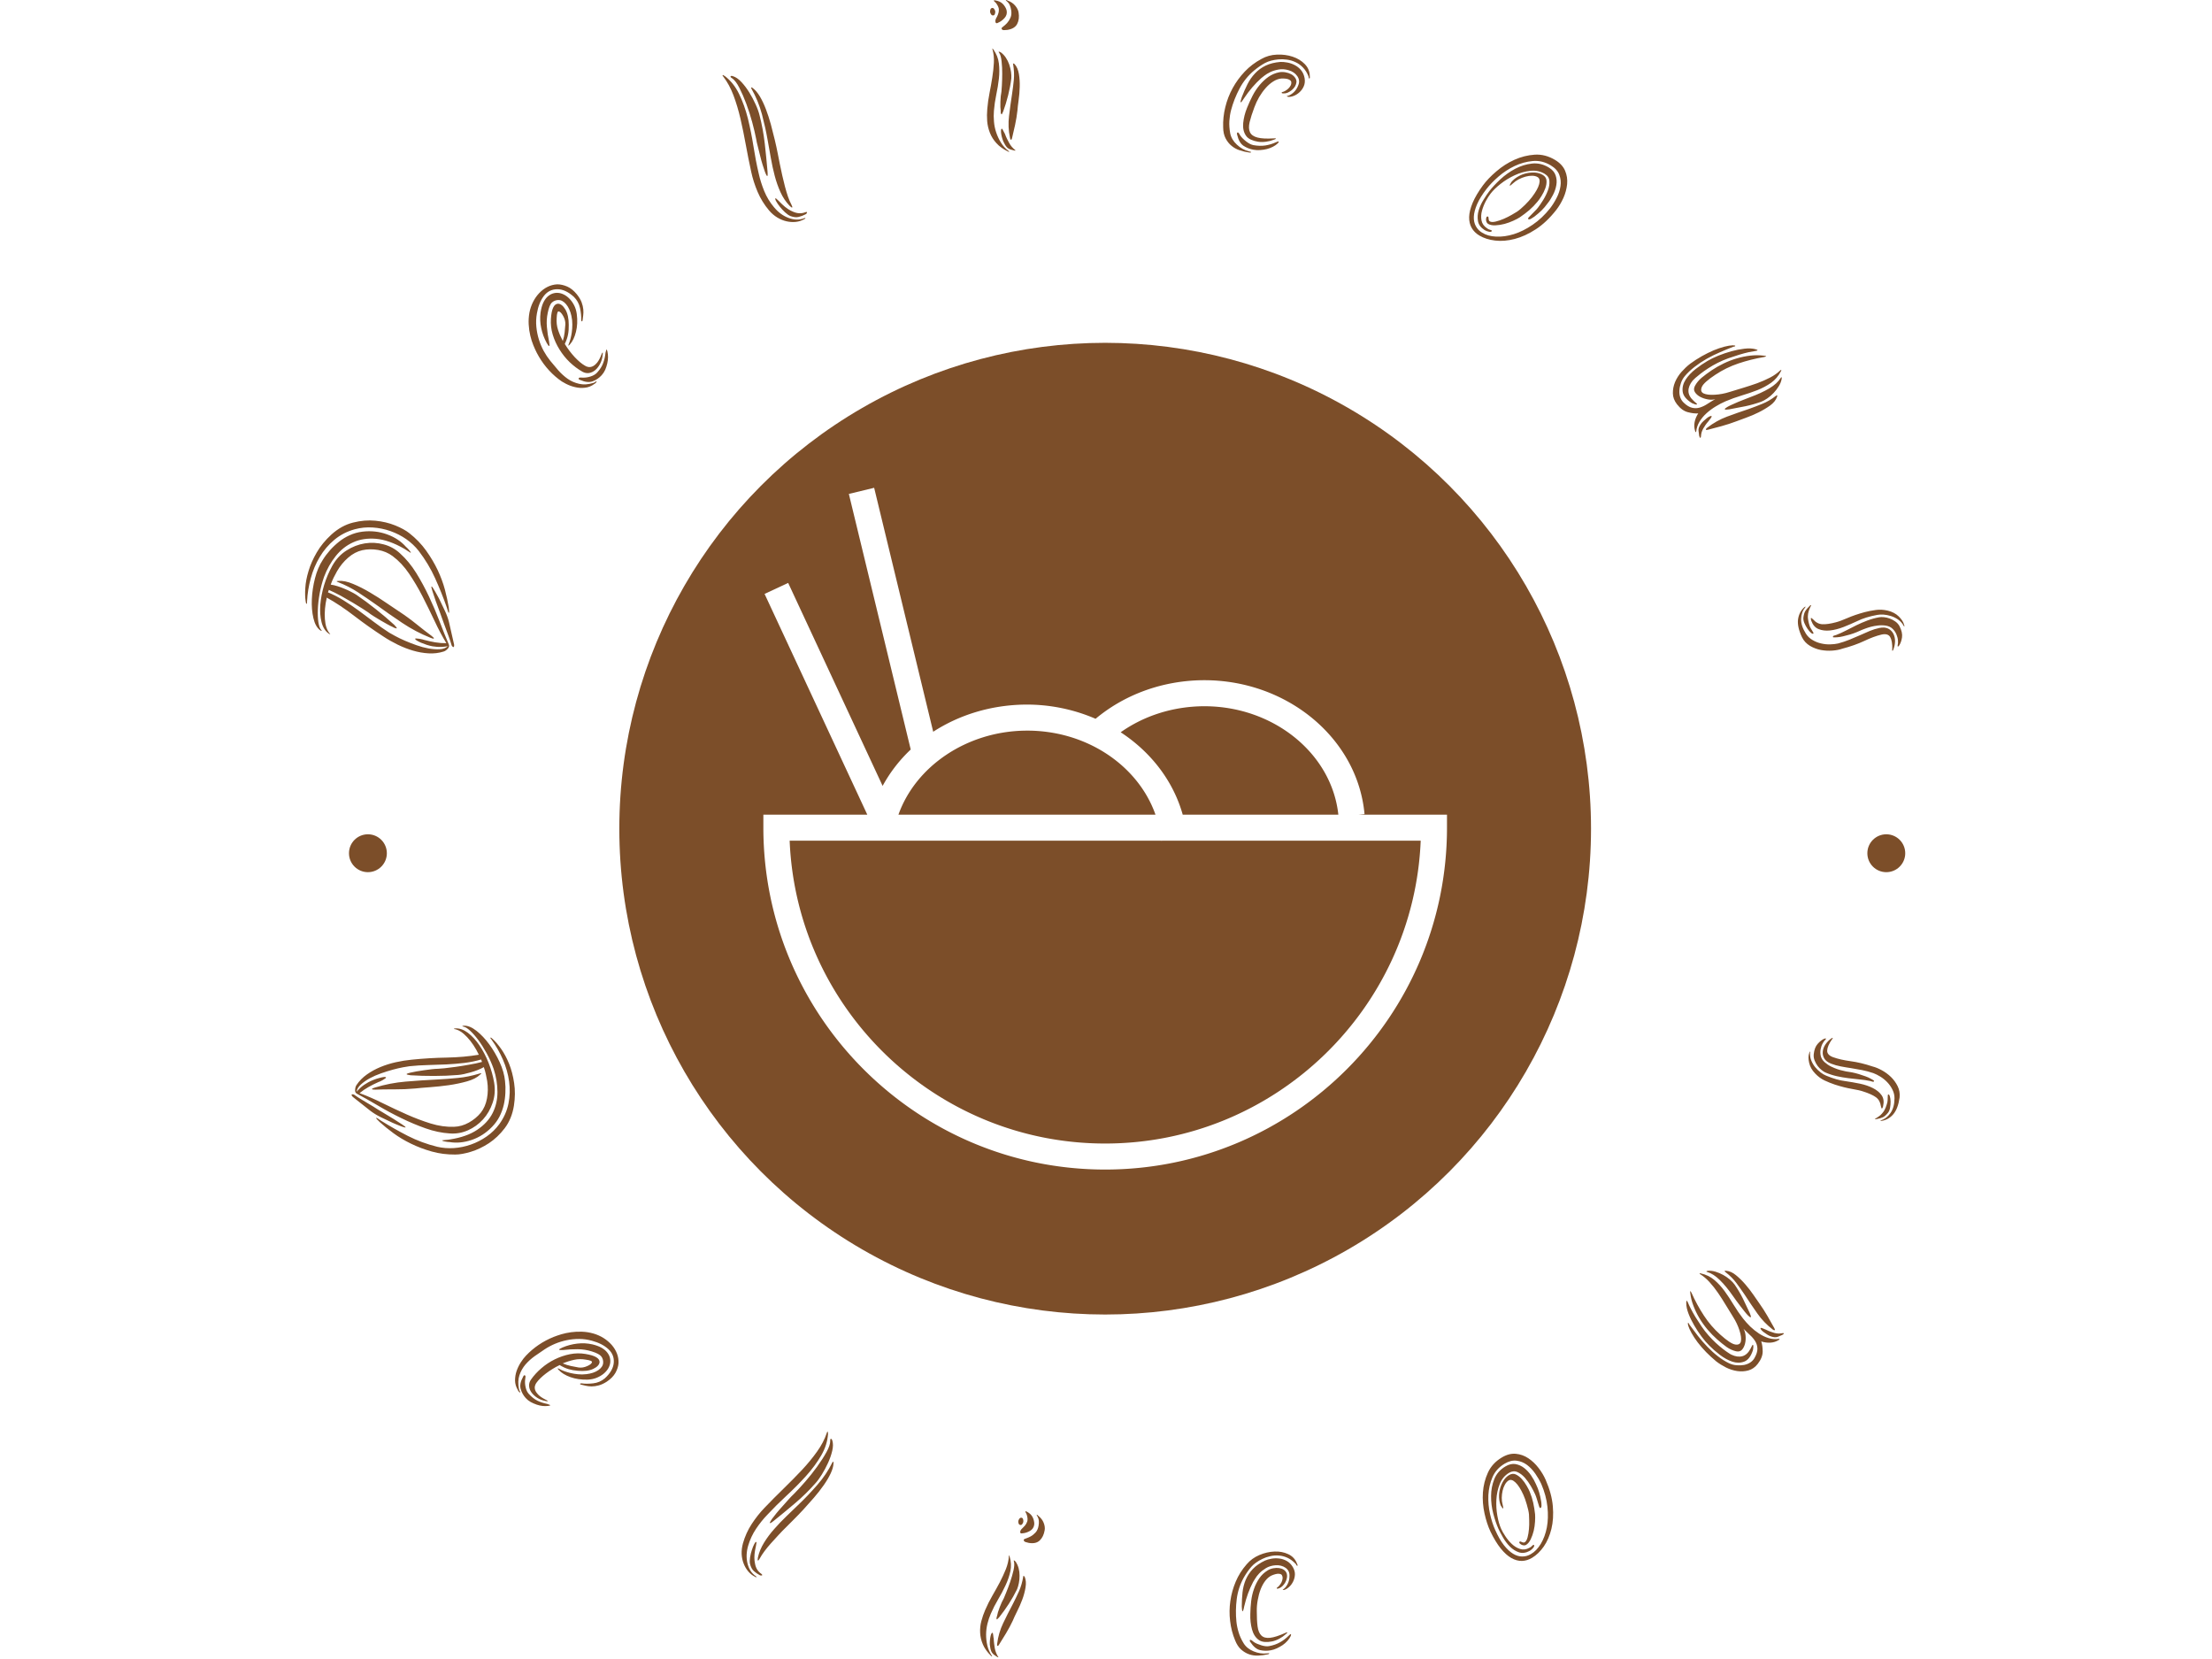 <svg xmlns="http://www.w3.org/2000/svg" version="1.1" xmlns:xlink="http://www.w3.org/1999/xlink"
    xmlns:svgjs="http://svgjs.dev/svgjs" width="2000" height="1500" viewBox="0 0 2000 1500">
    <rect width="2000" height="1500" fill="#ffffff"></rect>
    <g transform="matrix(0.75,0,0,0.75,249.25,-0.749)">
        <svg viewBox="0 0 280 280" data-background-color="transparent"
            preserveAspectRatio="xMidYMid meet"
            height="2000" width="2000" xmlns="http://www.w3.org/2000/svg"
            xmlns:xlink="http://www.w3.org/1999/xlink">
            <g id="tight-bounds" transform="matrix(1,0,0,1,0.14,0.14)">
                <svg viewBox="0 0 279.72 279.72" height="279.72" width="279.72">
                    <g>
                        <svg viewBox="0 0 279.72 279.72" height="279.72" width="279.72">
                            <g>
                                <svg viewBox="0 0 279.72 279.72" height="279.72" width="279.72">
                                    <g id="textblocktransform">
                                        <svg viewBox="0 0 279.72 279.72" height="279.72"
                                            width="279.72" id="textblock">
                                            <g>
                                                <svg viewBox="0 0 279.72 279.72" height="279.72"
                                                    width="279.72">
                                                    <g
                                                        transform="matrix(1,0,0,1,57.447,57.447)">
                                                        <svg
                                                            viewBox="0 0 164.827 164.827"
                                                            height="164.827"
                                                            width="164.827">
                                                            <g id="icon-0">
                                                                <circle r="82"
                                                                    cx="82.413"
                                                                    cy="82.413"
                                                                    fill="#7c4e29"
                                                                    data-fill-palette-color="accent"></circle>
                                                                <svg
                                                                    xmlns="http://www.w3.org/2000/svg"
                                                                    xmlns:xlink="http://www.w3.org/1999/xlink"
                                                                    version="1.1"
                                                                    x="24.724"
                                                                    y="24.724"
                                                                    viewBox="10.603 10.71 78.795 78.579"
                                                                    enable-background="new 0 0 100 100"
                                                                    xml:space="preserve"
                                                                    height="115.379"
                                                                    width="115.379"
                                                                    class="icon-jxe-0"
                                                                    data-fill-palette-color="quaternary"
                                                                    id="jxe-0"><path d="M79.236 48.382L79.894 48.322C79.106 39.623 71.023 32.886 61.43 32.886L61.168 32.887C56.553 32.958 52.241 34.54 48.895 37.333A20 20 0 0 0 40.74 35.698C36.807 35.751 33.167 36.891 30.179 38.828L23.373 10.71 20.457 11.416 27.588 40.876A16.8 16.8 0 0 0 24.349 45.07L13.462 21.673 10.742 22.939 22.581 48.382H10.603V49.882C10.603 71.611 28.274 89.289 49.996 89.289 71.723 89.289 89.398 71.611 89.398 49.882V48.382zM61.212 35.888L61.436 35.887C69.403 35.887 76.114 41.325 76.876 48.382H58.938C57.846 44.488 55.26 41.158 51.787 38.888 54.453 37.003 57.726 35.942 61.212 35.888M40.779 38.7C47.774 38.605 53.792 42.682 55.799 48.383H26.172C28.171 42.781 34.059 38.791 40.779 38.7M49.995 86.29C30.43 86.29 14.422 70.766 13.633 51.383H56.469L56.471 51.395 56.601 51.383H86.368C85.578 70.765 69.564 86.29 49.995 86.29" fill="#ffffff" data-fill-palette-color="quaternary"></path></svg>
                                                            </g>
                                                        </svg>
                                                    </g>
                                                    <g id="text-0">
                                                        <path
                                                            d="M21.855 92.297v0c0.057 0.042 0.133 0.112 0.228 0.21 0.095 0.098 0.194 0.205 0.297 0.32 0.097 0.113 0.176 0.217 0.236 0.31 0.052 0.097 0.064 0.156 0.036 0.174v0c0 0-0.053-0.033-0.159-0.099-0.108-0.06-0.223-0.133-0.344-0.218-0.13-0.082-0.249-0.16-0.36-0.235-0.114-0.084-0.194-0.133-0.239-0.149v0c-1.711-0.984-3.292-1.541-4.743-1.67-1.447-0.121-2.736 0.076-3.867 0.591-1.138 0.513-2.119 1.286-2.943 2.32-0.824 1.033-1.48 2.199-1.965 3.495v0c-0.329 0.934-0.58 1.882-0.753 2.843-0.171 0.954-0.272 1.843-0.303 2.667-0.031 0.824 0 1.543 0.092 2.158 0.095 0.609 0.242 1.028 0.442 1.257v0c0.219 0.257 0.168 0.289-0.152 0.097v0c-0.53-0.395-0.906-1.075-1.128-2.038-0.228-0.965-0.317-2.033-0.265-3.201 0.05-1.162 0.227-2.341 0.533-3.535 0.303-1.188 0.736-2.212 1.298-3.072v0c0.353-0.574 0.763-1.124 1.229-1.65 0.475-0.531 0.986-1.012 1.534-1.446 0.55-0.439 1.154-0.806 1.812-1.099 0.66-0.3 1.366-0.497 2.119-0.592v0c1.452-0.179 2.835-0.03 4.149 0.447 1.316 0.471 2.388 1.176 3.216 2.115zM22.403 89.975v0c1.127 0.886 2.078 1.872 2.853 2.959 0.776 1.086 1.426 2.182 1.95 3.288 0.522 1.112 0.927 2.208 1.216 3.288 0.282 1.078 0.498 2.068 0.649 2.97v0c0.034 0.271 0.055 0.498 0.062 0.68 0.014 0.185-0.001 0.269-0.046 0.253v0c-0.041 0.036-0.092-0.054-0.153-0.269-0.067-0.218-0.136-0.44-0.208-0.667v0c-0.577-1.65-1.228-3.275-1.952-4.875-0.722-1.607-1.647-3.149-2.774-4.625v0c-0.586-0.746-1.285-1.406-2.098-1.98-0.815-0.568-1.702-1.02-2.662-1.359-0.967-0.34-1.963-0.544-2.99-0.611-1.033-0.069-2.047 0.031-3.041 0.3v0c-1.307 0.36-2.454 0.952-3.443 1.777-0.988 0.825-1.811 1.79-2.466 2.897-0.663 1.105-1.167 2.301-1.513 3.59-0.355 1.292-0.564 2.582-0.629 3.869v0c-0.021 0.201-0.027 0.321-0.019 0.36 0.012 0.047-0.008 0.073-0.059 0.076v0c-0.054 0.01-0.091-0.039-0.11-0.146-0.011-0.112-0.028-0.208-0.05-0.288v0c-0.097-0.603-0.117-1.343-0.059-2.222 0.051-0.881 0.233-1.835 0.544-2.863 0.303-1.023 0.765-2.069 1.386-3.138 0.621-1.069 1.447-2.077 2.479-3.023v0c1.129-1.02 2.344-1.692 3.646-2.018 1.295-0.328 2.549-0.433 3.759-0.316 1.204 0.115 2.32 0.378 3.348 0.791 1.019 0.416 1.812 0.851 2.38 1.302zM28.911 109.061v0c-0.226 0.05-0.568 0.091-1.026 0.124-0.462 0.024-0.982-0.011-1.559-0.107v0c-0.291-0.052-0.612-0.133-0.962-0.242-0.348-0.115-0.672-0.237-0.973-0.364-0.298-0.134-0.542-0.259-0.731-0.376-0.195-0.119-0.277-0.224-0.245-0.313v0c0.009-0.026 0.083-0.032 0.222-0.019 0.142 0.007 0.298 0.022 0.469 0.047 0.171 0.024 0.333 0.056 0.485 0.095 0.152 0.039 0.263 0.071 0.333 0.095v0c0.611 0.165 1.232 0.301 1.864 0.409 0.631 0.107 1.258 0.155 1.881 0.144v0c-0.702-1.154-1.373-2.423-2.016-3.807-0.651-1.38-1.321-2.746-2.01-4.097-0.696-1.353-1.451-2.63-2.266-3.831-0.808-1.198-1.734-2.186-2.777-2.964v0c-0.712-0.531-1.529-0.877-2.451-1.036-0.922-0.159-1.812-0.145-2.67 0.042v0c-0.845 0.192-1.635 0.608-2.371 1.247-0.743 0.638-1.373 1.405-1.891 2.303v0c-0.208 0.366-0.401 0.729-0.578 1.091-0.178 0.362-0.34 0.751-0.487 1.167v0c0.364 0.049 0.75 0.138 1.158 0.267 0.401 0.127 0.793 0.272 1.174 0.435 0.384 0.157 0.743 0.323 1.077 0.498 0.343 0.171 0.64 0.337 0.893 0.498v0c1.12 0.762 2.228 1.58 3.322 2.455 1.097 0.869 2.13 1.747 3.098 2.634v0c0.055 0.07 0.142 0.169 0.262 0.298 0.124 0.137 0.179 0.228 0.163 0.273v0c-0.016 0.045-0.116 0.035-0.302-0.031-0.186-0.065-0.306-0.122-0.361-0.17v0c-0.268-0.116-0.592-0.28-0.97-0.493-0.372-0.21-0.753-0.427-1.142-0.65-0.38-0.228-0.756-0.457-1.128-0.689-0.365-0.229-0.669-0.441-0.91-0.634v0c-0.125-0.094-0.429-0.295-0.911-0.601-0.48-0.313-1.038-0.657-1.676-1.033-0.642-0.384-1.324-0.776-2.047-1.174-0.719-0.39-1.39-0.72-2.014-0.99v0l-0.146 0.412c0.874 0.358 1.745 0.805 2.614 1.342 0.862 0.534 1.72 1.113 2.572 1.737 0.848 0.615 1.697 1.249 2.547 1.901 0.852 0.645 1.72 1.254 2.606 1.824v0c0.189 0.117 0.52 0.302 0.992 0.555 0.476 0.261 1.02 0.525 1.631 0.79 0.618 0.268 1.276 0.525 1.974 0.771 0.698 0.246 1.378 0.428 2.041 0.546 0.67 0.121 1.29 0.167 1.862 0.138 0.578-0.027 1.038-0.199 1.38-0.517zM20.876 93.42v0c1.015 0.919 1.917 2.013 2.707 3.284 0.783 1.269 1.502 2.598 2.157 3.987 0.655 1.389 1.249 2.786 1.784 4.19 0.538 1.413 1.059 2.712 1.563 3.896v0c0.097 0.236 0.034 0.476-0.19 0.721-0.229 0.243-0.461 0.399-0.693 0.468v0c-0.809 0.255-1.654 0.356-2.536 0.305-0.881-0.051-1.759-0.206-2.632-0.463-0.873-0.257-1.734-0.593-2.581-1.006-0.847-0.414-1.644-0.867-2.392-1.361v0c-1.739-1.13-3.392-2.299-4.959-3.506-1.568-1.207-3.107-2.231-4.617-3.072v0c-0.294 1.285-0.402 2.488-0.321 3.61 0.08 1.122 0.361 1.947 0.843 2.477v0c0.045 0.016 0.062 0.04 0.05 0.072-0.014 0.038-0.102 0.004-0.265-0.105v0c-0.581-0.413-0.98-1.058-1.197-1.932-0.217-0.875-0.284-1.848-0.202-2.921 0.085-1.078 0.301-2.193 0.649-3.343 0.354-1.149 0.814-2.228 1.378-3.238v0c0.617-1.099 1.416-1.958 2.397-2.577 0.974-0.621 1.999-1.019 3.075-1.194 1.083-0.173 2.149-0.117 3.201 0.167 1.06 0.28 1.987 0.793 2.781 1.541zM10.483 98.047v0c0.69-0.059 1.505 0.109 2.444 0.505 0.948 0.392 1.904 0.876 2.867 1.452 0.971 0.572 1.891 1.159 2.758 1.76 0.868 0.601 1.574 1.076 2.12 1.427v0c1.006 0.657 1.991 1.374 2.955 2.152 0.957 0.776 1.804 1.434 2.542 1.975v0c0.279 0.228 0.411 0.364 0.395 0.409v0c-0.025 0.07-0.101 0.083-0.229 0.038-0.122-0.043-0.24-0.085-0.355-0.126v0c-1.671-0.668-3.255-1.503-4.752-2.504-1.503-1.004-3.01-2.057-4.521-3.158v0c-0.927-0.657-1.902-1.321-2.925-1.99-1.03-0.672-2.154-1.248-3.374-1.728v0c-0.16-0.056-0.242-0.11-0.245-0.162v0c0.009-0.026 0.049-0.037 0.12-0.034 0.079-0.001 0.146-0.006 0.2-0.016zM26.168 98.986v0c0.035-0.017 0.112 0.061 0.231 0.232 0.119 0.172 0.245 0.378 0.376 0.618 0.138 0.243 0.272 0.484 0.403 0.725 0.133 0.234 0.223 0.399 0.269 0.494v0c0.311 0.649 0.626 1.307 0.945 1.973 0.319 0.666 0.559 1.323 0.72 1.97v0l0.86 3.778c0.01 0.054 0.013 0.127 0.009 0.219-0.008 0.084-0.029 0.144-0.064 0.182v0c-0.044 0.042-0.086 0.049-0.126 0.021-0.04-0.029-0.078-0.064-0.114-0.105v0c-0.044-0.037-0.081-0.086-0.11-0.147v0c-0.138-0.487-0.325-1.05-0.561-1.687-0.236-0.637-0.479-1.295-0.73-1.973v0c-0.163-0.496-0.377-1.093-0.642-1.791-0.271-0.7-0.522-1.378-0.751-2.034-0.233-0.665-0.424-1.236-0.573-1.713-0.155-0.479-0.202-0.733-0.142-0.762z"
                                                            fill="#7c4e29"
                                                            data-fill-palette-color="primary"></path>
                                                        <path
                                                            d="M47.498 49.428v0c0.313 0.019 0.639 0.109 0.978 0.271 0.344 0.166 0.665 0.403 0.963 0.711 0.298 0.298 0.56 0.665 0.788 1.101 0.227 0.436 0.378 0.936 0.453 1.499v0c0.138 1.079 0.092 2.078-0.139 2.997-0.23 0.919-0.573 1.629-1.03 2.131v0c-0.278 0.306-0.331 0.258-0.158-0.144v0c0.091-0.211 0.179-0.479 0.264-0.805 0.09-0.331 0.164-0.7 0.222-1.106 0.058-0.406 0.087-0.847 0.088-1.322 0.006-0.471-0.045-0.954-0.155-1.449v0c-0.178-0.813-0.476-1.469-0.894-1.968-0.422-0.494-0.873-0.73-1.352-0.706v0c-0.412 0.02-0.761 0.161-1.046 0.424-0.285 0.263-0.517 0.836-0.697 1.719v0c-0.174 0.796-0.222 1.605-0.144 2.428 0.068 0.823 0.191 1.641 0.369 2.454v0c0.073 0.424 0.08 0.669 0.021 0.734-0.055 0.06-0.195-0.108-0.421-0.506v0c-0.431-0.787-0.74-1.617-0.925-2.492-0.191-0.88-0.23-1.759-0.118-2.639v0c0.095-0.639 0.237-1.174 0.428-1.606 0.196-0.427 0.427-0.772 0.693-1.034 0.276-0.263 0.57-0.45 0.881-0.561 0.312-0.111 0.622-0.154 0.931-0.131zM50.702 49.687v0c0.368 0.463 0.631 0.904 0.791 1.324 0.155 0.425 0.251 0.824 0.287 1.197 0.032 0.378 0.027 0.717-0.016 1.017-0.048 0.305-0.083 0.58-0.105 0.826v0c-0.009 0.121-0.047 0.182-0.114 0.186-0.072-0.001-0.112-0.088-0.12-0.261v0c0.026-0.563-0.039-1.218-0.195-1.965-0.161-0.751-0.508-1.388-1.042-1.911v0c-0.954-0.867-1.894-1.296-2.821-1.285v0c-0.927 0.01-1.677 0.392-2.251 1.144-0.574 0.762-0.962 1.739-1.165 2.931v0c-0.137 0.766-0.168 1.516-0.095 2.253 0.068 0.732 0.208 1.441 0.418 2.127 0.215 0.691 0.486 1.341 0.814 1.95 0.336 0.609 0.711 1.17 1.125 1.684v0c0.403 0.495 0.844 1.019 1.321 1.573 0.487 0.553 1.017 1.035 1.589 1.444 0.582 0.41 1.234 0.696 1.958 0.859 0.719 0.168 1.512 0.118 2.378-0.149v0c0.128-0.04 0.247-0.101 0.359-0.183 0.106-0.087 0.17-0.121 0.189-0.103v0c0.035 0.032 0.017 0.098-0.055 0.197-0.072 0.1-0.174 0.186-0.305 0.26v0c-0.501 0.37-1.034 0.582-1.598 0.638-0.564 0.065-1.115 0.031-1.655-0.102-0.539-0.123-1.055-0.313-1.548-0.567-0.497-0.25-0.913-0.514-1.248-0.791v0c-1.516-1.177-2.737-2.649-3.661-4.417v0c-0.19-0.366-0.386-0.796-0.588-1.29-0.206-0.499-0.379-1.041-0.517-1.626-0.143-0.589-0.233-1.212-0.268-1.868-0.041-0.661-0.001-1.331 0.12-2.009v0c0.123-0.64 0.325-1.24 0.606-1.801 0.285-0.566 0.636-1.068 1.053-1.506 0.421-0.443 0.885-0.791 1.391-1.046 0.516-0.255 1.064-0.399 1.645-0.431v0c0.533-0.001 1.094 0.123 1.682 0.374 0.584 0.256 1.131 0.698 1.641 1.327zM47.512 51.258v0c0.447 0.012 0.862 0.339 1.243 0.978 0.382 0.65 0.572 1.515 0.57 2.596v0c0.014 0.6-0.025 1.137-0.118 1.613-0.088 0.48-0.271 1.015-0.55 1.604v0c0.5 0.822 1.059 1.564 1.676 2.226 0.617 0.653 1.173 1.121 1.667 1.406v0c0.174 0.131 0.385 0.217 0.632 0.258 0.242 0.037 0.488-0.002 0.737-0.114 0.254-0.118 0.51-0.334 0.769-0.65 0.258-0.325 0.503-0.795 0.732-1.411v0c0.064-0.171 0.12-0.258 0.168-0.26 0.048-0.002 0.053 0.108 0.016 0.331v0c-0.046 0.555-0.18 1.056-0.404 1.503-0.228 0.453-0.502 0.819-0.82 1.099-0.328 0.28-0.682 0.453-1.063 0.519-0.382 0.057-0.76-0.017-1.135-0.22v0c-0.755-0.43-1.468-0.963-2.137-1.599-0.665-0.641-1.242-1.358-1.731-2.152-0.494-0.788-0.875-1.625-1.142-2.511-0.263-0.881-0.365-1.767-0.307-2.659v0c0.108-1.672 0.507-2.525 1.197-2.557zM55.852 59.336v0c0.067 0.29 0.101 0.605 0.102 0.946-0.003 0.346-0.046 0.701-0.129 1.065-0.088 0.369-0.203 0.723-0.346 1.062-0.152 0.339-0.351 0.644-0.598 0.915v0c-0.425 0.467-0.922 0.808-1.493 1.022-0.576 0.22-1.275 0.152-2.1-0.203v0c-0.102-0.029-0.186-0.073-0.251-0.132-0.06-0.055-0.074-0.1-0.042-0.135v0c0.033-0.107 0.122-0.16 0.266-0.157 0.144 0.003 0.296 0.008 0.455 0.014v0c0.409 0.014 0.845-0.052 1.309-0.199 0.468-0.152 0.833-0.371 1.093-0.657v0c0.493-0.542 0.835-1.085 1.025-1.627 0.2-0.543 0.329-1.113 0.387-1.712v0c0.027-0.141 0.068-0.296 0.122-0.467 0.05-0.166 0.116-0.078 0.2 0.265zM47.646 52.563v0c-0.204-0.058-0.324 0.311-0.358 1.105v0c-0.053 0.704 0.022 1.368 0.225 1.993 0.203 0.625 0.473 1.255 0.81 1.892v0c0.15-0.488 0.252-0.968 0.306-1.441 0.054-0.473 0.095-0.927 0.123-1.361v0c0.016-0.481-0.108-0.956-0.37-1.423-0.262-0.468-0.508-0.723-0.736-0.765z"
                                                            fill="#7c4e29"
                                                            data-fill-palette-color="primary"></path>
                                                        <path
                                                            d="M81.53 19.475v0c-0.126-0.54-0.346-1.157-0.662-1.85-0.312-0.702-0.672-1.379-1.08-2.031-0.399-0.649-0.839-1.23-1.319-1.743-0.474-0.516-0.96-0.85-1.455-1.001v0c-0.202-0.062-0.326-0.049-0.373 0.036-0.056 0.083 0.015 0.18 0.212 0.291v0c0.423 0.275 0.842 0.817 1.257 1.626 0.415 0.809 0.81 1.718 1.185 2.725 0.378 1.014 0.709 2.048 0.994 3.103 0.285 1.055 0.507 1.994 0.667 2.816v0c0.052 0.357 0.146 0.787 0.284 1.29 0.131 0.507 0.26 1.023 0.385 1.548 0.126 0.525 0.264 1.032 0.416 1.52 0.149 0.482 0.282 0.884 0.399 1.205v0c0.035 0.066 0.088 0.195 0.161 0.388 0.072 0.192 0.153 0.295 0.244 0.308v0c0.042-0.022 0.058-0.15 0.05-0.384-0.012-0.224-0.02-0.362-0.024-0.414v0c-0.125-1.478-0.28-3.041-0.465-4.687-0.19-1.644-0.482-3.226-0.876-4.746zM84.953 27.708v0c-0.096-0.441-0.211-1.025-0.345-1.753-0.137-0.719-0.307-1.501-0.51-2.346-0.2-0.839-0.421-1.709-0.662-2.611-0.247-0.898-0.526-1.754-0.835-2.566-0.309-0.812-0.649-1.53-1.02-2.155-0.38-0.628-0.774-1.095-1.183-1.4v0c-0.05-0.05-0.125-0.091-0.226-0.122-0.101-0.031-0.105 0.041-0.013 0.215v0c0.772 1.35 1.364 2.795 1.777 4.335 0.403 1.538 0.718 2.962 0.945 4.271v0c0.193 1.027 0.377 2.059 0.552 3.096 0.178 1.028 0.396 2.03 0.655 3.007 0.258 0.977 0.582 1.896 0.971 2.758 0.392 0.867 0.9 1.627 1.524 2.279v0c0.234 0.237 0.383 0.338 0.449 0.303v0c0.053-0.059 0.011-0.217-0.126-0.475v0c-0.204-0.383-0.398-0.834-0.58-1.351-0.18-0.527-0.349-1.09-0.507-1.691-0.155-0.609-0.307-1.235-0.458-1.878-0.153-0.649-0.289-1.287-0.408-1.916zM89.036 36.835v0c-0.799 0.318-1.67 0.3-2.61-0.052-0.941-0.353-1.764-0.96-2.469-1.823v0c-0.685-0.811-1.235-1.722-1.649-2.731-0.405-1.007-0.712-1.989-0.922-2.946v0c-0.344-1.47-0.641-3.011-0.891-4.622-0.256-1.609-0.569-3.164-0.937-4.667-0.378-1.505-0.874-2.886-1.489-4.143-0.605-1.254-1.419-2.27-2.441-3.048v0c-0.055-0.002-0.113-0.032-0.175-0.091-0.059-0.068-0.107-0.078-0.142-0.029v0c-0.06 0.032-0.029 0.112 0.092 0.239v0c0.69 0.893 1.267 1.955 1.729 3.185 0.459 1.224 0.852 2.541 1.179 3.95 0.324 1.403 0.624 2.87 0.9 4.399 0.279 1.535 0.583 3.053 0.912 4.554v0c0.238 1.111 0.595 2.231 1.073 3.361 0.481 1.135 1.128 2.186 1.942 3.152v0c0.422 0.49 0.888 0.888 1.396 1.194 0.509 0.306 1.029 0.517 1.56 0.635 0.525 0.12 1.05 0.153 1.574 0.096 0.515-0.059 0.995-0.218 1.44-0.478v0l0.09-0.048c0.024-0.013 0.051-0.042 0.08-0.088v0c-0.035-0.066-0.115-0.065-0.242 0.001zM87.21 35.743v0c-0.622-0.245-1.239-0.659-1.848-1.242v0c-0.056-0.047-0.143-0.131-0.262-0.253-0.115-0.115-0.23-0.231-0.345-0.346-0.121-0.112-0.235-0.217-0.341-0.315-0.106-0.098-0.168-0.141-0.185-0.132v0c-0.09 0.048-0.06 0.212 0.09 0.494 0.147 0.276 0.35 0.579 0.61 0.909 0.26 0.33 0.552 0.648 0.876 0.953 0.333 0.307 0.64 0.524 0.922 0.65v0c0.545 0.202 1.017 0.251 1.416 0.147 0.401-0.098 0.785-0.244 1.15-0.439v0c0.132-0.07 0.213-0.163 0.243-0.28 0.04-0.113-0.051-0.138-0.27-0.075v0c-0.652 0.262-1.337 0.239-2.056-0.071z"
                                                            fill="#7c4e29"
                                                            data-fill-palette-color="primary"></path>
                                                        <path
                                                            d="M124.02 13.242v0c0.022-0.327 0.006-0.692-0.047-1.097-0.061-0.41-0.16-0.823-0.297-1.24-0.145-0.423-0.341-0.817-0.587-1.183-0.246-0.365-0.537-0.668-0.872-0.908v0c-0.156-0.071-0.247-0.104-0.275-0.099v0c-0.094 0.015-0.082 0.086 0.035 0.211v0c0.199 0.29 0.333 0.767 0.401 1.429 0.076 0.668 0.111 1.364 0.107 2.087-0.003 0.73-0.022 1.386-0.057 1.97-0.041 0.585-0.066 0.936-0.074 1.054v0c-0.096 0.463-0.154 1.026-0.175 1.69-0.027 0.672-0.006 1.212 0.061 1.62v0c-0.019 0.051-0.017 0.147 0.006 0.288 0.024 0.147 0.075 0.225 0.152 0.233v0c0.027-0.004 0.064-0.069 0.113-0.194 0.054-0.133 0.1-0.23 0.137-0.291v0c0.309-0.835 0.586-1.741 0.832-2.716 0.245-0.976 0.425-1.927 0.54-2.854zM125.055 18.642v0c0.03-0.445 0.095-1.027 0.197-1.745 0.102-0.718 0.163-1.454 0.183-2.207 0.027-0.754-0.018-1.486-0.135-2.196-0.116-0.703-0.355-1.258-0.719-1.666v0c-0.11-0.085-0.189-0.124-0.236-0.116v0c-0.054 0.009-0.059 0.061-0.015 0.157v0c0.15 0.911 0.189 1.771 0.116 2.581-0.079 0.811-0.178 1.608-0.297 2.391v0c-0.201 1.285-0.372 2.537-0.515 3.757-0.15 1.215-0.098 2.427 0.156 3.637v0c0.012 0.074 0.029 0.153 0.05 0.239 0.027 0.078 0.077 0.111 0.151 0.099v0c0.047-0.008 0.08-0.037 0.099-0.088 0.012-0.05 0.034-0.126 0.065-0.228v0c0.146-0.616 0.312-1.338 0.499-2.166 0.179-0.834 0.312-1.651 0.401-2.449zM123.564 25.491v0c-0.535-0.407-0.967-0.882-1.298-1.427-0.338-0.549-0.604-1.121-0.799-1.715-0.201-0.593-0.326-1.205-0.375-1.836-0.056-0.63-0.059-1.232-0.008-1.804v0c0.072-0.899 0.204-1.808 0.396-2.727 0.193-0.912 0.341-1.813 0.441-2.704 0.101-0.89 0.099-1.753-0.004-2.589-0.096-0.83-0.403-1.608-0.921-2.334v0c-0.087-0.109-0.144-0.162-0.171-0.158v0c-0.02 0.003-0.027 0.022-0.022 0.056 0.007 0.04 0.022 0.069 0.046 0.085v0c0.193 0.711 0.269 1.462 0.227 2.253-0.042 0.791-0.13 1.61-0.266 2.458-0.129 0.847-0.283 1.722-0.464 2.625-0.181 0.903-0.309 1.815-0.385 2.735v0c-0.06 0.677-0.065 1.355-0.015 2.035 0.057 0.678 0.21 1.334 0.459 1.967 0.25 0.64 0.618 1.225 1.105 1.757 0.48 0.533 1.12 0.995 1.92 1.386v0c0.055 0.039 0.12 0.059 0.196 0.061 0.075-0.005 0.054-0.047-0.062-0.124zM123.63 24.077v0c-0.105-0.175-0.221-0.4-0.349-0.675-0.135-0.274-0.247-0.54-0.338-0.801v0c-0.062-0.086-0.152-0.254-0.269-0.502-0.111-0.257-0.193-0.381-0.247-0.372v0c-0.094 0.015-0.144 0.11-0.149 0.282-0.013 0.174 0.002 0.388 0.044 0.643 0.042 0.254 0.106 0.516 0.191 0.783 0.079 0.269 0.17 0.491 0.275 0.667v0c0.22 0.459 0.45 0.768 0.69 0.928 0.232 0.154 0.525 0.264 0.879 0.33v0c0.159 0.049 0.273 0.069 0.34 0.057v0c0.027-0.004 0.03-0.026 0.01-0.063-0.019-0.031-0.038-0.045-0.058-0.042v0c-0.199-0.167-0.384-0.346-0.553-0.538-0.169-0.192-0.324-0.424-0.466-0.697zM123.369 5.044v0c-0.121 0.02-0.307 0.034-0.56 0.041-0.26 0.008-0.406-0.084-0.438-0.279v0c-0.012-0.074 0.08-0.182 0.276-0.324 0.197-0.142 0.412-0.336 0.647-0.581 0.227-0.251 0.421-0.554 0.582-0.911 0.161-0.357 0.2-0.786 0.118-1.289v0c-0.103-0.623-0.297-1.072-0.583-1.348v0c-0.065-0.058-0.138-0.125-0.219-0.201-0.087-0.068-0.119-0.118-0.097-0.149v0c0.047-0.008 0.103 0 0.169 0.024 0.067 0.03 0.112 0.054 0.135 0.07v0c0.526 0.188 0.948 0.47 1.264 0.844 0.324 0.38 0.517 0.761 0.581 1.142v0c0.126 0.763 0.048 1.416-0.235 1.958-0.276 0.534-0.823 0.868-1.64 1.003zM121.807 3.826v0c-0.268 0.168-0.424 0.121-0.467-0.139v0c-0.032-0.194 0.007-0.393 0.118-0.598 0.119-0.198 0.223-0.419 0.314-0.66 0.099-0.236 0.149-0.496 0.15-0.778 0.002-0.282-0.125-0.612-0.379-0.99v0c-0.067-0.113-0.172-0.23-0.316-0.35-0.145-0.127-0.195-0.205-0.152-0.233v0c0.042-0.035 0.146-0.034 0.31 0.001 0.171 0.034 0.282 0.06 0.332 0.079v0c0.433 0.121 0.785 0.359 1.057 0.713 0.264 0.349 0.419 0.667 0.467 0.955v0c0.075 0.455-0.047 0.861-0.367 1.216-0.325 0.363-0.681 0.625-1.067 0.784zM120.442 2.06v0c-0.02-0.121-0.006-0.264 0.043-0.43 0.042-0.165 0.146-0.261 0.313-0.289v0c0.121-0.02 0.23 0.041 0.33 0.183 0.099 0.142 0.159 0.273 0.178 0.394v0c0.017 0.1 0.001 0.234-0.047 0.4-0.048 0.166-0.133 0.259-0.254 0.279v0c-0.167 0.028-0.296-0.023-0.386-0.153-0.098-0.135-0.157-0.263-0.177-0.384z"
                                                            fill="#7c4e29"
                                                            data-fill-palette-color="primary"></path>
                                                        <path
                                                            d="M165.049 18.091v0c0.208-0.576 0.478-1.151 0.809-1.726 0.337-0.566 0.709-1.078 1.117-1.536 0.399-0.452 0.824-0.816 1.274-1.093 0.444-0.278 0.89-0.439 1.339-0.481v0c0.569-0.021 0.988 0.031 1.255 0.155 0.26 0.123 0.401 0.259 0.422 0.408v0c0.035 0.227-0.004 0.441-0.116 0.641-0.113 0.207-0.252 0.382-0.416 0.525-0.157 0.144-0.324 0.265-0.5 0.364-0.184 0.104-0.326 0.162-0.425 0.171v0c-0.129 0.025-0.179 0.074-0.151 0.149 0.02 0.08 0.128 0.113 0.324 0.1v0c0.225 0.013 0.457-0.031 0.696-0.133 0.24-0.108 0.47-0.253 0.689-0.433 0.219-0.181 0.398-0.387 0.536-0.617 0.14-0.237 0.223-0.487 0.25-0.751v0c0.002-0.276-0.084-0.526-0.257-0.75-0.165-0.23-0.383-0.418-0.653-0.563-0.27-0.146-0.586-0.251-0.946-0.317-0.354-0.064-0.698-0.068-1.032-0.011v0c-0.665 0.128-1.273 0.383-1.826 0.765-0.546 0.384-1.047 0.848-1.504 1.393-0.457 0.545-0.857 1.148-1.197 1.81-0.342 0.669-0.651 1.347-0.928 2.036v0c-0.348 0.854-0.566 1.711-0.653 2.571-0.079 0.855 0.078 1.566 0.472 2.134v0c0.19 0.283 0.47 0.506 0.84 0.67 0.364 0.163 0.76 0.279 1.189 0.35 0.436 0.065 0.888 0.065 1.355-0.003 0.466-0.06 0.911-0.176 1.336-0.347v0c0.102-0.03 0.187-0.063 0.256-0.098 0.069-0.036 0.082-0.071 0.04-0.107v0c-0.022-0.032-0.121-0.036-0.298-0.013v0c-1.221 0.075-2.147 0.028-2.778-0.141-0.639-0.164-1.061-0.461-1.266-0.892-0.205-0.43-0.226-0.996-0.064-1.698 0.167-0.694 0.438-1.538 0.811-2.532zM164.14 25.55v0c-0.753-0.185-1.436-0.564-2.049-1.137-0.614-0.567-0.991-1.207-1.13-1.922v0c-0.134-0.742-0.181-1.433-0.141-2.074 0.042-0.648 0.14-1.264 0.294-1.85v0c0.325-1.224 0.799-2.428 1.421-3.612 0.622-1.184 1.441-2.201 2.457-3.051v0c0.633-0.527 1.252-0.952 1.855-1.277 0.603-0.318 1.356-0.52 2.262-0.604v0c0.449-0.043 0.926-0.029 1.43 0.042 0.506 0.064 0.99 0.207 1.453 0.429 0.471 0.216 0.892 0.52 1.263 0.912 0.372 0.385 0.677 0.871 0.914 1.459v0c0.03 0.254 0.082 0.387 0.155 0.401v0c0.087-0.06 0.111-0.194 0.073-0.401v0c-0.009-0.788-0.286-1.466-0.831-2.033-0.552-0.569-1.241-0.991-2.067-1.265-0.826-0.274-1.712-0.39-2.658-0.348-0.944 0.036-1.813 0.278-2.605 0.728v0c-1.069 0.572-2.009 1.284-2.819 2.137-0.802 0.848-1.481 1.776-2.036 2.786-0.556 1.01-0.971 2.083-1.246 3.219-0.282 1.135-0.402 2.272-0.36 3.411v0c0.011 0.74 0.15 1.362 0.417 1.865 0.266 0.51 0.604 0.93 1.013 1.26 0.408 0.336 0.866 0.585 1.375 0.746 0.514 0.169 1.037 0.292 1.568 0.367v0c0.14 0.025 0.233 0.028 0.277 0.009 0.038-0.021 0.059-0.041 0.063-0.061v0c0.008-0.047-0.107-0.092-0.348-0.136zM162.912 16.41v0c-0.004 0.02-0.021 0.079-0.053 0.176-0.024 0.092-0.051 0.184-0.081 0.275-0.032 0.098-0.055 0.187-0.069 0.267-0.016 0.087 0 0.134 0.047 0.143v0c0.047 0.008 0.145-0.098 0.296-0.319 0.157-0.22 0.237-0.34 0.241-0.359v0c0.881-1.323 1.849-2.454 2.902-3.395v0c0.087-0.06 0.26-0.198 0.519-0.412 0.258-0.208 0.592-0.413 1.002-0.615 0.408-0.195 0.879-0.341 1.413-0.437 0.536-0.103 1.108-0.061 1.716 0.125v0c0.629 0.183 1.11 0.515 1.443 0.996 0.333 0.481 0.39 0.985 0.171 1.511v0c-0.189 0.511-0.453 0.918-0.79 1.222-0.346 0.31-0.66 0.501-0.943 0.574v0c-0.2 0.04-0.262 0.077-0.185 0.111 0.082 0.042 0.146 0.068 0.193 0.076v0c0.292 0.025 0.616-0.033 0.973-0.175 0.357-0.142 0.685-0.355 0.985-0.639 0.299-0.277 0.531-0.611 0.699-1.001 0.167-0.39 0.211-0.838 0.129-1.342v0c-0.096-0.535-0.297-0.985-0.603-1.35-0.306-0.366-0.661-0.651-1.066-0.856-0.403-0.211-0.825-0.357-1.265-0.436-0.447-0.081-0.831-0.113-1.152-0.096v0c-0.952 0.076-1.779 0.281-2.481 0.616-0.703 0.341-1.308 0.784-1.813 1.326-0.504 0.536-0.929 1.149-1.275 1.838-0.346 0.689-0.663 1.414-0.953 2.176zM168.978 24.204v0c0.119-0.123 0.176-0.209 0.171-0.259-0.004-0.056-0.03-0.081-0.079-0.076-0.049 0.005-0.123 0.029-0.22 0.073-0.091 0.046-0.162 0.074-0.213 0.086v0c-0.541 0.247-1.121 0.421-1.739 0.522-0.624 0.094-1.293 0.076-2.008-0.053v0c-0.361-0.065-0.762-0.266-1.205-0.602-0.441-0.342-0.772-0.668-0.992-0.976v0c-0.072-0.137-0.151-0.269-0.238-0.395-0.087-0.126-0.17-0.186-0.247-0.18v0c-0.112 0.083-0.136 0.217-0.073 0.401v0c0.209 0.9 0.566 1.52 1.07 1.86 0.505 0.333 1.068 0.556 1.689 0.668v0c0.361 0.065 0.733 0.085 1.117 0.058 0.391-0.026 0.771-0.084 1.139-0.176 0.376-0.097 0.721-0.228 1.033-0.392 0.319-0.163 0.584-0.349 0.795-0.559z"
                                                            fill="#7c4e29"
                                                            data-fill-palette-color="primary"></path>
                                                        <path
                                                            d="M214.962 35.144v0c0.399-0.521 0.764-1.105 1.096-1.753 0.336-0.653 0.551-1.311 0.647-1.973 0.102-0.659 0.034-1.3-0.202-1.924-0.236-0.624-0.718-1.153-1.445-1.588v0c-0.978-0.585-1.992-0.828-3.04-0.728-1.045 0.094-2.063 0.375-3.054 0.842-0.985 0.47-1.888 1.061-2.709 1.771-0.821 0.711-1.493 1.404-2.016 2.08v0c-0.722 0.928-1.254 1.785-1.596 2.568-0.342 0.784-0.529 1.486-0.561 2.108-0.028 0.616 0.082 1.152 0.33 1.609 0.245 0.463 0.597 0.832 1.058 1.108v0c0.636 0.404 1.427 0.628 2.373 0.672 0.946 0.044 1.943-0.095 2.99-0.417 1.041-0.326 2.096-0.853 3.165-1.582 1.078-0.731 2.066-1.662 2.964-2.793zM203.617 31.286v0c0.58-0.784 1.336-1.573 2.27-2.367 0.931-0.803 1.95-1.455 3.056-1.955 1.103-0.495 2.243-0.781 3.421-0.86 1.174-0.072 2.312 0.221 3.412 0.879v0c0.833 0.498 1.401 1.107 1.706 1.827 0.305 0.72 0.42 1.473 0.345 2.259-0.078 0.791-0.288 1.572-0.629 2.34-0.351 0.771-0.758 1.452-1.223 2.044v0c-1.091 1.387-2.237 2.469-3.437 3.246-1.204 0.782-2.391 1.326-3.561 1.63-1.17 0.304-2.268 0.394-3.294 0.271-1.035-0.121-1.925-0.404-2.67-0.85v0c-0.565-0.338-0.997-0.766-1.295-1.285-0.299-0.519-0.441-1.134-0.427-1.845 0.02-0.708 0.218-1.507 0.593-2.398 0.378-0.897 0.956-1.876 1.733-2.937zM204.486 37.784v0c-0.105-0.063-0.189-0.16-0.252-0.293-0.06-0.138-0.092-0.276-0.097-0.414-0.001-0.143 0.021-0.272 0.066-0.387 0.039-0.119 0.124-0.167 0.253-0.146v0c0.078 0.015 0.119 0.138 0.123 0.37 0.007 0.226 0.072 0.375 0.194 0.449v0c0.21 0.125 0.534 0.138 0.974 0.037 0.443-0.106 0.904-0.262 1.382-0.466 0.482-0.21 0.928-0.433 1.338-0.67 0.407-0.231 0.702-0.406 0.885-0.527v0c0.183-0.12 0.394-0.282 0.635-0.486 0.238-0.213 0.475-0.431 0.711-0.654 0.234-0.232 0.455-0.463 0.664-0.694 0.206-0.225 0.375-0.428 0.508-0.61v0c0.662-0.869 1.074-1.603 1.235-2.202 0.161-0.6 0.076-0.999-0.257-1.198v0c-0.25-0.15-0.557-0.226-0.918-0.229-0.368-0.007-0.746 0.044-1.135 0.152-0.389 0.108-0.767 0.257-1.134 0.448-0.368 0.191-0.687 0.415-0.959 0.671v0c-0.317 0.293-0.496 0.427-0.537 0.403v0c-0.058-0.035 0.019-0.23 0.231-0.586v0c0.295-0.361 0.663-0.671 1.102-0.93 0.44-0.259 0.904-0.447 1.394-0.565 0.496-0.115 0.989-0.16 1.481-0.135 0.497 0.028 0.943 0.161 1.339 0.398v0c0.396 0.237 0.608 0.557 0.635 0.962 0.031 0.398-0.035 0.825-0.197 1.281-0.159 0.451-0.373 0.888-0.643 1.312-0.26 0.422-0.488 0.744-0.685 0.966v0c-0.416 0.51-0.872 0.981-1.367 1.412-0.498 0.422-1.034 0.829-1.608 1.221v0c-0.272 0.177-0.641 0.371-1.108 0.583-0.47 0.217-0.964 0.396-1.483 0.536-0.525 0.137-1.039 0.217-1.543 0.239-0.51 0.019-0.919-0.063-1.227-0.248zM205.126 38.974v0c-0.053 0.142-0.215 0.188-0.485 0.136-0.27-0.051-0.519-0.144-0.746-0.28v0c-0.636-0.404-1.007-0.907-1.114-1.508-0.107-0.602-0.065-1.213 0.125-1.835 0.19-0.622 0.465-1.22 0.826-1.796 0.354-0.579 0.673-1.052 0.956-1.42v0c0.493-0.638 1.12-1.311 1.883-2.017 0.759-0.7 1.591-1.29 2.494-1.77 0.91-0.476 1.848-0.769 2.815-0.878 0.976-0.112 1.922 0.106 2.836 0.653v0c0.606 0.362 0.995 0.809 1.168 1.339 0.182 0.528 0.223 1.075 0.122 1.639-0.095 0.568-0.286 1.126-0.574 1.673-0.282 0.551-0.586 1.025-0.911 1.424v0c-0.326 0.453-0.661 0.846-1.002 1.18-0.342 0.333-0.749 0.683-1.221 1.049v0c-0.151 0.107-0.337 0.226-0.557 0.355-0.216 0.124-0.379 0.137-0.487 0.041v0c-0.054-0.056-0.022-0.148 0.094-0.276 0.122-0.125 0.275-0.282 0.461-0.472 0.185-0.19 0.378-0.387 0.579-0.591 0.207-0.2 0.385-0.399 0.533-0.594v0c0.25-0.325 0.541-0.752 0.873-1.281 0.323-0.526 0.588-1.068 0.794-1.625 0.203-0.551 0.286-1.079 0.248-1.583-0.038-0.505-0.304-0.906-0.8-1.202v0c-0.734-0.439-1.547-0.606-2.441-0.5-0.896 0.097-1.773 0.347-2.631 0.751-0.864 0.4-1.657 0.887-2.38 1.458-0.722 0.572-1.284 1.122-1.686 1.649v0c-0.239 0.308-0.5 0.717-0.782 1.228-0.276 0.515-0.494 1.057-0.653 1.626-0.159 0.569-0.187 1.126-0.085 1.669 0.105 0.538 0.422 0.98 0.95 1.327v0c0.149 0.121 0.318 0.202 0.506 0.244 0.189 0.042 0.286 0.104 0.292 0.187z"
                                                            fill="#7c4e29"
                                                            data-fill-palette-color="primary"></path>
                                                        <path
                                                            d="M250.581 67.804v0c-0.887 0.317-1.78 0.571-2.68 0.761-0.894 0.186-1.802 0.36-2.723 0.523v0c-0.067-0.009-0.204 0.003-0.411 0.035-0.203 0.037-0.309 0.011-0.316-0.077v0c-0.029-0.038 0.02-0.097 0.146-0.177 0.121-0.076 0.211-0.138 0.27-0.183v0c0.168-0.104 0.421-0.232 0.759-0.382 0.34-0.16 0.701-0.319 1.085-0.479 0.387-0.154 0.762-0.302 1.123-0.444 0.367-0.147 0.657-0.26 0.87-0.339v0c1.289-0.474 2.374-0.974 3.254-1.5 0.88-0.526 1.518-1.11 1.914-1.752v0c0.068-0.112 0.116-0.15 0.145-0.112v0c0.029 0.038 0.039 0.09 0.031 0.156-0.009 0.067-0.015 0.119-0.02 0.158v0c-0.069 0.388-0.228 0.786-0.479 1.194-0.25 0.408-0.541 0.787-0.871 1.137-0.33 0.35-0.686 0.655-1.067 0.916-0.382 0.261-0.725 0.449-1.03 0.565zM253.254 66.984v0c-0.19 0.542-0.578 1.027-1.165 1.455-0.596 0.427-1.248 0.815-1.956 1.165-0.707 0.35-1.411 0.65-2.11 0.899-0.699 0.249-1.25 0.452-1.652 0.61v0c-0.783 0.297-1.608 0.566-2.476 0.808-0.868 0.242-1.626 0.443-2.275 0.602v0c-0.23 0.058-0.349 0.06-0.357 0.006v0c-0.03-0.071-0.012-0.137 0.054-0.196 0.056-0.061 0.103-0.105 0.141-0.135v0c1.036-0.801 2.148-1.426 3.337-1.874 1.193-0.443 2.411-0.87 3.654-1.283v0c0.795-0.281 1.573-0.578 2.335-0.892 0.76-0.305 1.512-0.745 2.258-1.323v0c0.134-0.104 0.216-0.137 0.245-0.099v0c0.012 0.016 0.014 0.045 0.003 0.087-0.01 0.042-0.022 0.099-0.036 0.17zM239.761 68.208v0c-0.026 0.089-0.166 0.09-0.421 0.005-0.246-0.085-0.4-0.145-0.463-0.183v0c-0.962-0.611-1.479-1.263-1.55-1.954-0.081-0.692 0.089-1.365 0.511-2.017 0.421-0.643 0.983-1.236 1.686-1.78 0.698-0.54 1.355-0.988 1.971-1.345v0c0.523-0.311 1.14-0.612 1.849-0.903 0.714-0.286 1.444-0.534 2.192-0.744 0.742-0.205 1.472-0.349 2.189-0.432 0.722-0.087 1.352-0.06 1.89 0.082v0c0.045 0.025 0.105 0.047 0.18 0.066 0.08 0.015 0.135 0.041 0.165 0.079v0c0.024 0.076-0.106 0.129-0.391 0.161v0c-0.28 0.037-0.657 0.105-1.129 0.204-0.468 0.105-0.994 0.246-1.578 0.423-0.584 0.177-1.19 0.376-1.817 0.595-0.624 0.225-1.223 0.483-1.797 0.772v0c-0.574 0.29-1.106 0.594-1.597 0.914-0.491 0.32-0.918 0.621-1.283 0.903-0.365 0.282-0.665 0.527-0.899 0.734-0.236 0.217-0.385 0.362-0.448 0.437v0c-0.488 0.6-0.728 1.194-0.72 1.78 0.012 0.592 0.321 1.158 0.929 1.7v0c0.017 0.021 0.11 0.104 0.281 0.246 0.17 0.143 0.254 0.228 0.25 0.257zM240.417 73.647v0c-0.017 0.133-0.044 0.214-0.082 0.244v0c-0.038 0.029-0.082-0.006-0.132-0.104-0.045-0.102-0.074-0.179-0.087-0.229v0c-0.04-0.218-0.077-0.498-0.11-0.841-0.039-0.339 0.08-0.706 0.358-1.101v0c0.11-0.179 0.269-0.362 0.476-0.549 0.203-0.192 0.402-0.362 0.595-0.512 0.193-0.149 0.366-0.253 0.519-0.311 0.153-0.058 0.244-0.051 0.273 0.02v0c0.008 0.054-0.048 0.166-0.166 0.335-0.113 0.165-0.241 0.332-0.383 0.502v0c-0.186 0.204-0.347 0.406-0.484 0.606-0.137 0.2-0.27 0.411-0.4 0.631v0c-0.14 0.263-0.234 0.49-0.283 0.683-0.049 0.192-0.08 0.401-0.094 0.626zM239.954 69.771v0c-0.494 0.039-1.073-0.028-1.738-0.2-0.67-0.168-1.288-0.617-1.853-1.346v0c-0.448-0.58-0.678-1.192-0.687-1.837-0.014-0.65 0.108-1.285 0.366-1.905 0.262-0.615 0.626-1.188 1.09-1.718 0.469-0.526 0.952-0.981 1.452-1.368v0c0.624-0.457 1.278-0.882 1.962-1.273 0.682-0.382 1.346-0.711 1.991-0.987 0.649-0.27 1.256-0.478 1.821-0.624 0.565-0.146 1.057-0.226 1.474-0.24v0c0.045 0.025 0.121 0.035 0.229 0.029 0.102-0.002 0.148 0.031 0.14 0.098v0c0.001 0.034-0.047 0.062-0.141 0.083-0.085 0.023-0.158 0.04-0.218 0.052v0c-0.707 0.273-1.445 0.578-2.213 0.915-0.767 0.328-1.516 0.697-2.246 1.107-0.725 0.415-1.405 0.868-2.038 1.358-0.633 0.49-1.175 0.999-1.624 1.527v0c-0.307 0.358-0.534 0.757-0.683 1.197-0.152 0.435-0.24 0.855-0.262 1.258-0.028 0.408 0.018 0.788 0.137 1.143 0.125 0.35 0.31 0.644 0.555 0.883v0c0.503 0.495 0.987 0.794 1.453 0.897 0.46 0.107 0.907 0.092 1.341-0.047 0.434-0.138 0.857-0.345 1.27-0.622 0.417-0.271 0.849-0.533 1.297-0.785v0c-0.343 0.111-0.751 0.127-1.225 0.047-0.474-0.08-0.905-0.222-1.295-0.426-0.39-0.205-0.69-0.465-0.902-0.783-0.212-0.308-0.215-0.666-0.008-1.075v0c0.279-0.516 0.659-0.978 1.142-1.385 0.487-0.402 1.04-0.813 1.659-1.233v0c0.625-0.423 1.306-0.813 2.043-1.168 0.737-0.356 1.488-0.645 2.252-0.867 0.764-0.222 1.528-0.376 2.293-0.462 0.76-0.082 1.5-0.079 2.22 0.008v0l0.2 0.025c0.105 0.013 0.18 0.05 0.225 0.109v0c0 0-0.128 0.034-0.383 0.103v0c-1.464 0.249-2.898 0.607-4.302 1.077-1.395 0.47-2.69 1.103-3.885 1.899v0c-1.325 0.871-2.093 1.564-2.304 2.078-0.212 0.524-0.113 0.885 0.297 1.083 0.42 0.199 1.049 0.274 1.887 0.226 0.838-0.048 1.663-0.201 2.475-0.46v0c0.736-0.235 1.504-0.468 2.302-0.701 0.8-0.241 1.59-0.501 2.371-0.778 0.776-0.283 1.504-0.601 2.182-0.955 0.679-0.354 1.256-0.761 1.731-1.223v0c0.091-0.071 0.151-0.087 0.18-0.05v0c0.017 0.021 0.017 0.038 0.001 0.051v0c-0.038 0.029-0.05 0.052-0.038 0.068v0c-0.005 0.038-0.015 0.063-0.031 0.075v0c-0.418 0.813-0.973 1.465-1.665 1.958-0.696 0.487-1.467 0.899-2.312 1.236-0.85 0.332-1.743 0.636-2.678 0.913-0.931 0.283-1.836 0.61-2.716 0.982v0c-0.553 0.239-1.102 0.527-1.649 0.863-0.556 0.335-1.068 0.715-1.538 1.139-0.47 0.424-0.864 0.896-1.182 1.416-0.314 0.526-0.499 1.068-0.556 1.627v0c-0.01 0.076-0.023 0.12-0.039 0.133v0c-0.038 0.029-0.072 0.017-0.104-0.035-0.027-0.057-0.046-0.115-0.058-0.174v0c-0.144-0.463-0.169-0.95-0.075-1.461 0.098-0.505 0.301-0.997 0.609-1.475z"
                                                            fill="#7c4e29"
                                                            data-fill-palette-color="primary"></path>
                                                        <path
                                                            d="M270.476 104.184v0c0.22-0.044 0.491-0.051 0.812-0.019 0.328 0.03 0.655 0.106 0.982 0.228 0.325 0.116 0.639 0.28 0.944 0.495 0.304 0.214 0.544 0.482 0.718 0.805v0c0.359 0.707 0.498 1.339 0.415 1.895-0.089 0.558-0.248 1.009-0.478 1.353v0c-0.108 0.138-0.178 0.198-0.212 0.18v0c-0.059-0.032-0.07-0.117-0.034-0.256v0c0.05-0.164 0.064-0.416 0.041-0.755-0.021-0.333-0.105-0.673-0.251-1.019-0.141-0.355-0.356-0.673-0.646-0.955-0.283-0.284-0.667-0.467-1.151-0.549v0c-0.444-0.066-0.889-0.072-1.333-0.018-0.438 0.052-0.84 0.126-1.208 0.222-0.36 0.1-0.663 0.198-0.911 0.293-0.252 0.104-0.424 0.169-0.516 0.196v0c-0.24 0.121-0.547 0.255-0.921 0.402-0.372 0.153-0.756 0.289-1.153 0.407-0.397 0.118-0.791 0.221-1.182 0.31-0.39 0.095-0.735 0.148-1.036 0.16v0c-0.073-0.007-0.199-0.001-0.377 0.016-0.172 0.016-0.266-0.002-0.282-0.054v0c-0.035-0.117 0.029-0.2 0.192-0.248 0.169-0.05 0.286-0.085 0.351-0.105v0c0.572-0.22 1.136-0.477 1.693-0.769 0.559-0.287 1.137-0.58 1.735-0.879 0.593-0.29 1.202-0.553 1.826-0.788 0.63-0.237 1.291-0.42 1.982-0.548zM263.206 105.022v0c0.474-0.12 1.122-0.359 1.942-0.716 0.814-0.356 1.785-0.688 2.912-0.995v0c0.585-0.153 1.2-0.273 1.847-0.359 0.645-0.093 1.321-0.057 2.029 0.107v0c0.763 0.183 1.384 0.512 1.865 0.984 0.483 0.479 0.776 0.93 0.881 1.353v0c0.021 0.072 0.043 0.143 0.064 0.214 0.019 0.065 0.016 0.101-0.01 0.109v0c-0.046 0.014-0.065 0.009-0.058-0.014-0.001-0.028-0.045-0.103-0.131-0.227v0c-0.243-0.388-0.546-0.705-0.91-0.95-0.364-0.246-0.752-0.431-1.164-0.556-0.421-0.13-0.838-0.211-1.251-0.244-0.411-0.026-0.774-0.007-1.087 0.059v0c-1.322 0.245-2.433 0.59-3.335 1.036v0c-0.733 0.346-1.501 0.677-2.306 0.995-0.807 0.311-1.573 0.508-2.299 0.589-0.722 0.073-1.364-0.004-1.928-0.233-0.562-0.222-0.976-0.697-1.242-1.425v0c-0.021-0.072-0.041-0.161-0.059-0.269-0.018-0.108-0.004-0.169 0.041-0.182v0c0.046-0.014 0.158 0.066 0.337 0.239v0c0.46 0.522 0.984 0.794 1.571 0.817 0.589 0.03 1.353-0.081 2.291-0.332zM257.997 102.548v0c-0.417 0.478-0.643 1.109-0.679 1.892-0.029 0.781 0.241 1.617 0.811 2.509v0c0.282 0.447 0.654 0.804 1.116 1.07 0.457 0.275 0.939 0.467 1.446 0.578 0.503 0.119 1.004 0.172 1.502 0.158 0.507-0.009 0.963-0.06 1.368-0.153v0c0.656-0.174 1.288-0.384 1.894-0.628 0.613-0.246 1.204-0.497 1.773-0.751 0.567-0.261 1.121-0.504 1.663-0.729 0.542-0.225 1.086-0.394 1.633-0.508v0c0.594-0.12 1.086-0.086 1.475 0.102 0.381 0.184 0.674 0.468 0.881 0.853 0.2 0.386 0.298 0.821 0.293 1.304-0.013 0.478-0.113 0.951-0.3 1.418v0c-0.018 0.105-0.067 0.155-0.147 0.149v0c-0.046 0.014-0.062-0.006-0.049-0.059 0.006-0.051 0.015-0.104 0.027-0.157v0c0.024-0.942-0.094-1.636-0.355-2.082-0.259-0.44-0.755-0.575-1.49-0.406v0c-0.853 0.204-1.815 0.562-2.889 1.073-1.081 0.506-2.315 0.941-3.7 1.304v0c-0.454 0.164-1.003 0.27-1.647 0.321-0.644 0.05-1.294 0.017-1.951-0.099-0.653-0.124-1.271-0.358-1.855-0.7-0.586-0.35-1.034-0.832-1.345-1.448v0c-0.555-1.173-0.779-2.175-0.673-3.007 0.115-0.827 0.458-1.506 1.029-2.038v0c0.13-0.088 0.204-0.135 0.223-0.141v0l0.012 0.039c0 0-0.022 0.045-0.066 0.137zM258.454 104.08v0c0.015 0.477 0.125 1.025 0.33 1.644v0c0.09 0.207 0.225 0.446 0.405 0.718 0.182 0.279 0.253 0.434 0.214 0.467v0c-0.07 0.099-0.207 0.065-0.413-0.1-0.199-0.167-0.399-0.401-0.602-0.702-0.201-0.294-0.372-0.608-0.514-0.941-0.137-0.342-0.195-0.643-0.173-0.904v0c0.057-0.498 0.167-0.878 0.329-1.139 0.163-0.261 0.383-0.521 0.66-0.781v0l0.113-0.119c0.084-0.075 0.14-0.102 0.167-0.081v0c0.032 0.012 0.042 0.048 0.032 0.107v0c-0.014 0.025-0.034 0.042-0.059 0.05v0c-0.17 0.355-0.291 0.653-0.361 0.893-0.072 0.234-0.115 0.53-0.128 0.888z"
                                                            fill="#7c4e29"
                                                            data-fill-palette-color="primary"></path>
                                                        <path
                                                            d="M12.233 144.006c0-1.765 1.431-3.196 3.196-3.197 1.765 0 3.196 1.431 3.196 3.197 0 1.765-1.431 3.196-3.196 3.196-1.765 0-3.196-1.431-3.196-3.196z"
                                                            fill="#7c4e29"
                                                            data-fill-palette-color="primary"></path>
                                                        <path
                                                            d="M268.499 144.006c0-1.765 1.431-3.196 3.196-3.197 1.765 0 3.196 1.431 3.197 3.197 0 1.765-1.431 3.196-3.197 3.196-1.765 0-3.196-1.431-3.196-3.196z"
                                                            fill="#7c4e29"
                                                            data-fill-palette-color="primary"></path>
                                                    </g>
                                                    <g id="text-1">
                                                        <path
                                                            d="M29.186 192.75v0c-0.079-0.001-0.183-0.008-0.31-0.021-0.135-0.017-0.276-0.04-0.422-0.067-0.144-0.021-0.267-0.054-0.369-0.098-0.106-0.035-0.15-0.07-0.133-0.104v0c0 0 0.059-0.006 0.176-0.019 0.122-0.021 0.257-0.036 0.405-0.044 0.146-0.015 0.285-0.028 0.418-0.039 0.133-0.011 0.222-0.024 0.267-0.039v0c1.919-0.291 3.468-0.834 4.649-1.629 1.183-0.789 2.051-1.729 2.604-2.822 0.548-1.084 0.822-2.273 0.821-3.566-0.003-1.301-0.214-2.593-0.635-3.876v0c-0.323-0.922-0.713-1.799-1.171-2.632-0.459-0.839-0.929-1.584-1.408-2.235-0.478-0.645-0.94-1.174-1.386-1.586-0.446-0.412-0.815-0.642-1.105-0.691v0c-0.325-0.066-0.309-0.122 0.049-0.168v0c0.646-0.025 1.351 0.264 2.115 0.866 0.765 0.602 1.485 1.364 2.16 2.285 0.675 0.921 1.262 1.931 1.762 3.028 0.5 1.098 0.798 2.144 0.894 3.138v0c0.079 0.656 0.099 1.328 0.06 2.018-0.03 0.694-0.122 1.377-0.275 2.048-0.159 0.674-0.398 1.326-0.717 1.956-0.321 0.623-0.74 1.201-1.258 1.735v0c-1.004 1.035-2.151 1.771-3.443 2.209-1.292 0.438-2.541 0.556-3.748 0.353zM30.184 194.86v0c-1.406 0.011-2.735-0.16-3.987-0.512-1.261-0.356-2.43-0.799-3.507-1.328-1.083-0.526-2.066-1.113-2.947-1.761-0.881-0.648-1.654-1.272-2.317-1.874v0c-0.187-0.186-0.343-0.344-0.468-0.472-0.12-0.138-0.158-0.214-0.113-0.23v0c0.004-0.052 0.096-0.012 0.279 0.118 0.186 0.122 0.378 0.249 0.575 0.381v0c1.445 0.903 2.935 1.747 4.469 2.533 1.54 0.783 3.192 1.395 4.957 1.833v0c0.9 0.209 1.839 0.283 2.817 0.221 0.969-0.066 1.924-0.264 2.866-0.594 0.941-0.33 1.828-0.784 2.661-1.364 0.832-0.579 1.545-1.275 2.138-2.086v0c0.78-1.079 1.294-2.237 1.543-3.475 0.245-1.229 0.282-2.468 0.111-3.717-0.171-1.249-0.519-2.475-1.041-3.68-0.523-1.205-1.154-2.318-1.893-3.338v0c-0.108-0.164-0.177-0.258-0.207-0.284-0.039-0.029-0.04-0.062-0.001-0.096v0c0.036-0.041 0.092-0.025 0.168 0.049 0.076 0.074 0.149 0.138 0.219 0.193v0c0.442 0.399 0.912 0.95 1.409 1.652 0.5 0.709 0.949 1.548 1.345 2.517 0.39 0.971 0.673 2.054 0.848 3.251 0.184 1.201 0.171 2.478-0.038 3.832v0c-0.239 1.472-0.755 2.731-1.545 3.777-0.793 1.04-1.686 1.889-2.679 2.545-0.995 0.65-2.009 1.132-3.042 1.444-1.034 0.312-1.907 0.467-2.62 0.465zM13.517 184.262v0c0.139-0.178 0.375-0.419 0.706-0.722 0.339-0.306 0.761-0.598 1.268-0.876v0c0.253-0.139 0.544-0.273 0.873-0.403 0.335-0.132 0.657-0.238 0.968-0.317 0.308-0.086 0.572-0.143 0.792-0.17 0.214-0.025 0.337 0.008 0.369 0.097v0c0.009 0.026-0.042 0.076-0.153 0.151-0.11 0.075-0.239 0.159-0.385 0.253-0.142 0.086-0.285 0.161-0.428 0.226-0.145 0.058-0.25 0.098-0.314 0.121v0c-0.567 0.249-1.124 0.527-1.671 0.833-0.547 0.307-1.055 0.654-1.523 1.041v0c1.237 0.451 2.525 1.01 3.866 1.676 1.339 0.66 2.69 1.294 4.054 1.902 1.355 0.604 2.711 1.118 4.067 1.541 1.354 0.417 2.667 0.604 3.939 0.561v0c0.875-0.026 1.713-0.262 2.513-0.708 0.8-0.446 1.472-1.001 2.016-1.666v0c0.529-0.667 0.879-1.473 1.051-2.418 0.175-0.938 0.187-1.91 0.036-2.914v0c-0.071-0.407-0.149-0.804-0.234-1.19-0.083-0.381-0.195-0.773-0.336-1.177v0c-0.311 0.181-0.662 0.347-1.055 0.499-0.386 0.15-0.776 0.279-1.169 0.388-0.385 0.113-0.758 0.208-1.12 0.285-0.368 0.079-0.699 0.13-0.992 0.153v0c-1.32 0.11-2.667 0.165-4.041 0.165-1.371 0.006-2.7-0.032-3.987-0.113v0c-0.08-0.022-0.207-0.046-0.381-0.072-0.174-0.025-0.269-0.06-0.285-0.105v0c-0.016-0.045 0.066-0.099 0.245-0.161 0.179-0.063 0.308-0.097 0.385-0.103v0c0.278-0.069 0.624-0.139 1.037-0.212 0.415-0.066 0.838-0.132 1.268-0.196 0.43-0.065 0.86-0.121 1.289-0.171 0.422-0.047 0.783-0.073 1.083-0.078v0c0.15-0.002 0.507-0.03 1.071-0.084 0.555-0.058 1.192-0.137 1.912-0.238 0.72-0.101 1.479-0.223 2.277-0.367 0.794-0.134 1.513-0.289 2.156-0.464v0l-0.145-0.413c-0.887 0.26-1.826 0.453-2.817 0.577-0.994 0.118-2.004 0.202-3.029 0.253-1.027 0.044-2.065 0.08-3.112 0.108-1.056 0.025-2.093 0.09-3.113 0.196v0c-0.214 0.025-0.581 0.085-1.101 0.181-0.52 0.096-1.099 0.23-1.736 0.403-0.631 0.171-1.288 0.376-1.974 0.616-0.685 0.24-1.319 0.516-1.899 0.827-0.579 0.318-1.079 0.666-1.501 1.044-0.424 0.371-0.671 0.785-0.74 1.241zM29.238 191.298v0c-1.338-0.085-2.697-0.371-4.076-0.859-1.379-0.488-2.745-1.062-4.099-1.724-1.351-0.655-2.663-1.361-3.934-2.116-1.269-0.749-2.461-1.421-3.575-2.016v0c-0.217-0.125-0.312-0.347-0.287-0.665 0.023-0.324 0.101-0.585 0.232-0.783v0c0.462-0.694 1.047-1.291 1.757-1.791 0.703-0.498 1.469-0.917 2.298-1.258 0.823-0.339 1.685-0.608 2.586-0.809 0.901-0.2 1.789-0.343 2.666-0.427v0c2.021-0.205 4-0.323 5.937-0.354 1.935-0.038 3.738-0.199 5.408-0.482v0c-0.559-1.163-1.213-2.149-1.964-2.958-0.751-0.808-1.472-1.267-2.165-1.377v0c-0.045 0.016-0.073 0.008-0.084-0.024-0.013-0.038 0.077-0.067 0.272-0.085v0c0.693-0.034 1.391 0.214 2.094 0.744 0.706 0.537 1.355 1.24 1.948 2.111 0.595 0.877 1.109 1.862 1.542 2.955 0.435 1.099 0.747 2.205 0.936 3.317v0c0.203 1.216 0.119 2.36-0.254 3.433-0.363 1.077-0.903 2.01-1.618 2.8-0.722 0.792-1.571 1.406-2.547 1.841-0.985 0.431-2.009 0.607-3.073 0.527zM34.35 181.385v0c-0.489 0.473-1.217 0.847-2.185 1.121-0.962 0.272-1.986 0.487-3.074 0.646-1.09 0.152-2.154 0.266-3.192 0.342-1.031 0.074-1.862 0.145-2.491 0.215v0c-1.17 0.108-2.361 0.158-3.572 0.151-1.211-0.007-2.262 0.009-3.154 0.048v0c-0.354-0.005-0.539-0.03-0.555-0.075v0c-0.022-0.064 0.027-0.117 0.149-0.16 0.122-0.043 0.24-0.084 0.356-0.125v0c1.681-0.517 3.402-0.85 5.161-0.999 1.76-0.149 3.559-0.269 5.397-0.36v0c1.109-0.058 2.261-0.145 3.456-0.262 1.189-0.115 2.4-0.363 3.633-0.744v0c0.154-0.054 0.251-0.063 0.293-0.027v0c0.007 0.019-0.021 0.054-0.082 0.104-0.057 0.042-0.104 0.083-0.14 0.125zM21.782 190.275v0c-0.017 0.035-0.122 0.021-0.316-0.04-0.198-0.053-0.419-0.13-0.663-0.232-0.253-0.106-0.504-0.208-0.755-0.307-0.25-0.099-0.42-0.173-0.509-0.221v0c-0.638-0.301-1.281-0.608-1.93-0.92-0.651-0.318-1.236-0.674-1.754-1.068v0l-2.985-2.362c-0.035-0.038-0.079-0.091-0.131-0.159-0.046-0.07-0.067-0.131-0.064-0.183v0c0.01-0.054 0.04-0.082 0.088-0.085 0.047-0.009 0.098-0.009 0.152 0.001v0c0.052 0.004 0.108 0.02 0.168 0.049v0c0.404 0.29 0.891 0.605 1.463 0.944 0.574 0.345 1.165 0.699 1.774 1.061v0c0.423 0.283 0.95 0.609 1.583 0.977 0.632 0.368 1.239 0.734 1.819 1.099 0.581 0.365 1.077 0.683 1.489 0.956 0.41 0.266 0.6 0.43 0.571 0.49z"
                                                            fill="#7c4e29"
                                                            data-fill-palette-color="primary"></path>
                                                        <path
                                                            d="M56.312 230.085v0c-0.049 0.3-0.167 0.609-0.356 0.926-0.198 0.317-0.458 0.607-0.778 0.869-0.33 0.262-0.716 0.483-1.157 0.664-0.451 0.179-0.953 0.282-1.507 0.307v0c-1.063 0.029-2.034-0.113-2.912-0.426-0.869-0.312-1.528-0.717-1.979-1.216v0c-0.269-0.297-0.216-0.345 0.158-0.143v0c0.196 0.115 0.452 0.231 0.769 0.348 0.316 0.117 0.669 0.223 1.057 0.319 0.389 0.096 0.813 0.165 1.273 0.208 0.459 0.052 0.935 0.046 1.428-0.016v0c0.812-0.094 1.481-0.32 2.008-0.678 0.523-0.363 0.795-0.78 0.819-1.25v0c0.02-0.403-0.085-0.756-0.315-1.06-0.23-0.304-0.766-0.588-1.608-0.851v0c-0.766-0.24-1.555-0.363-2.367-0.37-0.802-0.006-1.609 0.038-2.421 0.132v0c-0.424 0.027-0.664 0.01-0.718-0.05-0.055-0.06 0.124-0.181 0.537-0.363v0c0.805-0.344 1.642-0.567 2.512-0.668 0.875-0.105 1.735-0.06 2.581 0.136v0c0.622 0.151 1.131 0.34 1.528 0.566 0.402 0.231 0.715 0.492 0.941 0.782 0.235 0.29 0.391 0.594 0.467 0.909 0.076 0.316 0.089 0.624 0.04 0.925zM55.755 233.185v0c-0.486 0.312-0.944 0.525-1.372 0.638-0.428 0.113-0.825 0.17-1.191 0.171-0.37-0.004-0.702-0.042-0.996-0.114-0.289-0.077-0.55-0.138-0.784-0.183v0c-0.119-0.02-0.177-0.064-0.173-0.131 0.003-0.067 0.091-0.096 0.264-0.088v0c0.549 0.08 1.197 0.079 1.946-0.004 0.739-0.083 1.39-0.361 1.951-0.833v0c0.936-0.847 1.443-1.723 1.521-2.627v0c0.079-0.904-0.224-1.673-0.908-2.308-0.68-0.63-1.596-1.1-2.748-1.412v0c-0.725-0.204-1.45-0.307-2.175-0.31-0.725-0.002-1.43 0.068-2.115 0.212-0.694 0.143-1.353 0.346-1.976 0.608-0.628 0.267-1.211 0.579-1.748 0.936v0c-0.522 0.344-1.079 0.725-1.671 1.143-0.583 0.418-1.101 0.887-1.554 1.407-0.454 0.53-0.796 1.138-1.028 1.823-0.221 0.686-0.246 1.463-0.072 2.331v0c0.027 0.131 0.076 0.256 0.147 0.375 0.071 0.109 0.097 0.173 0.077 0.191v0c-0.035 0.032-0.099 0.007-0.191-0.074-0.087-0.076-0.161-0.183-0.222-0.321v0c-0.31-0.525-0.468-1.063-0.475-1.617-0.001-0.557 0.086-1.094 0.26-1.608 0.179-0.51 0.414-0.993 0.707-1.45 0.292-0.456 0.587-0.838 0.885-1.145v0c1.298-1.367 2.847-2.417 4.647-3.149v0c0.377-0.149 0.817-0.3 1.319-0.453 0.507-0.148 1.053-0.262 1.639-0.344 0.585-0.081 1.199-0.111 1.842-0.088 0.652 0.023 1.3 0.127 1.945 0.312v0c0.611 0.179 1.18 0.433 1.706 0.763 0.522 0.333 0.978 0.721 1.369 1.163 0.391 0.452 0.686 0.94 0.886 1.464 0.2 0.524 0.286 1.069 0.257 1.634v0c-0.04 0.522-0.214 1.058-0.519 1.61-0.306 0.542-0.789 1.035-1.45 1.478zM54.526 229.917v0c-0.055 0.434-0.413 0.808-1.072 1.121-0.669 0.313-1.529 0.419-2.581 0.319v0c-0.584-0.048-1.105-0.139-1.565-0.273-0.459-0.133-0.967-0.365-1.522-0.695v0c-0.842 0.415-1.615 0.89-2.319 1.427-0.695 0.537-1.207 1.033-1.537 1.487v0c-0.138 0.161-0.239 0.358-0.303 0.591-0.064 0.232-0.053 0.478 0.035 0.736 0.093 0.254 0.284 0.526 0.572 0.814 0.289 0.279 0.722 0.56 1.299 0.843v0c0.16 0.075 0.238 0.137 0.236 0.185 0.002 0.053-0.106 0.05-0.324-0.009v0c-0.533-0.094-1.007-0.273-1.422-0.539-0.419-0.271-0.75-0.575-0.992-0.914-0.243-0.339-0.376-0.699-0.401-1.08-0.024-0.381 0.08-0.741 0.313-1.079v0c0.491-0.701 1.081-1.344 1.768-1.93 0.683-0.591 1.435-1.089 2.258-1.495 0.818-0.401 1.668-0.691 2.551-0.868 0.883-0.177 1.758-0.191 2.626-0.042v0c1.62 0.263 2.414 0.73 2.38 1.401zM45.858 237.283v0c-0.285 0.039-0.598 0.042-0.937 0.012-0.335-0.036-0.674-0.113-1.019-0.231-0.345-0.118-0.679-0.264-1.002-0.439-0.318-0.179-0.597-0.402-0.839-0.669v0c-0.414-0.458-0.699-0.974-0.853-1.548-0.159-0.58-0.024-1.255 0.404-2.027v0c0.039-0.099 0.088-0.176 0.148-0.231 0.06-0.055 0.106-0.064 0.139-0.029v0c0.099 0.039 0.14 0.129 0.123 0.273-0.012 0.139-0.031 0.284-0.058 0.437v0c-0.053 0.396-0.027 0.83 0.08 1.301 0.102 0.466 0.28 0.84 0.535 1.122v0c0.478 0.528 0.971 0.915 1.477 1.162 0.512 0.242 1.058 0.42 1.638 0.535v0c0.137 0.04 0.281 0.093 0.432 0.158 0.16 0.066 0.071 0.124-0.268 0.174zM53.236 229.932v0c0.077-0.198-0.266-0.35-1.03-0.455v0c-0.686-0.121-1.342-0.112-1.969 0.025-0.636 0.137-1.28 0.34-1.933 0.61v0c0.466 0.191 0.927 0.337 1.384 0.436 0.456 0.1 0.894 0.184 1.314 0.253v0c0.468 0.062 0.942-0.016 1.424-0.232 0.481-0.207 0.751-0.419 0.81-0.637z"
                                                            fill="#7c4e29"
                                                            data-fill-palette-color="primary"></path>
                                                        <path
                                                            d="M90.886 250.416v0c0.372-0.394 0.755-0.909 1.148-1.545 0.397-0.642 0.75-1.304 1.06-1.984 0.31-0.681 0.543-1.356 0.701-2.026 0.158-0.67 0.162-1.248 0.014-1.735v0c-0.059-0.193-0.135-0.287-0.229-0.284-0.1 0-0.141 0.113-0.123 0.338v0c0.008 0.489-0.203 1.122-0.634 1.901-0.434 0.784-0.96 1.603-1.578 2.457-0.618 0.855-1.278 1.687-1.979 2.498-0.702 0.81-1.343 1.506-1.923 2.088v0c-0.258 0.239-0.558 0.548-0.9 0.928-0.338 0.389-0.684 0.777-1.037 1.165-0.363 0.391-0.699 0.777-1.01 1.157-0.314 0.386-0.57 0.715-0.769 0.986v0c-0.035 0.066-0.11 0.184-0.224 0.354-0.117 0.161-0.153 0.28-0.109 0.357v0c0.042 0.022 0.151-0.031 0.327-0.16 0.18-0.135 0.29-0.218 0.33-0.251v0c1.129-0.905 2.314-1.884 3.554-2.937 1.236-1.048 2.363-2.15 3.381-3.307zM86.059 257.705v0c0.309-0.32 0.722-0.734 1.24-1.242 0.508-0.506 1.052-1.069 1.63-1.691 0.572-0.625 1.158-1.282 1.756-1.971 0.602-0.694 1.145-1.389 1.632-2.082 0.495-0.697 0.896-1.368 1.201-2.013 0.306-0.645 0.468-1.216 0.488-1.713v0c0.017-0.075 0.009-0.161-0.025-0.256-0.025-0.098-0.082-0.063-0.171 0.105v0c-0.674 1.363-1.529 2.634-2.566 3.811-1.027 1.175-2.011 2.211-2.952 3.109v0c-0.736 0.715-1.473 1.425-2.212 2.131-0.742 0.712-1.438 1.44-2.089 2.185-0.654 0.735-1.224 1.5-1.71 2.295-0.492 0.791-0.834 1.62-1.028 2.486v0c-0.06 0.314-0.06 0.487 0 0.519v0c0.075 0.017 0.18-0.1 0.314-0.351v0c0.201-0.377 0.464-0.783 0.789-1.218 0.324-0.435 0.688-0.879 1.092-1.332 0.407-0.46 0.834-0.928 1.281-1.405 0.441-0.48 0.884-0.936 1.33-1.367zM80.868 266v0c-0.692-0.477-1.152-1.192-1.381-2.146-0.226-0.959-0.184-1.96 0.126-3.002v0c0.297-1.003 0.74-1.947 1.328-2.833 0.594-0.883 1.226-1.669 1.894-2.359v0c1.006-1.078 2.097-2.162 3.27-3.25 1.171-1.083 2.264-2.187 3.282-3.314 1.02-1.132 1.872-2.289 2.556-3.47 0.684-1.181 1.066-2.4 1.146-3.658v0c-0.032-0.04-0.038-0.101-0.018-0.182 0.018-0.091-0.001-0.135-0.056-0.134v0c-0.06-0.032-0.107 0.035-0.142 0.201v0c-0.35 1.059-0.899 2.109-1.646 3.148-0.741 1.043-1.597 2.082-2.566 3.119-0.972 1.027-2.003 2.073-3.094 3.137-1.088 1.058-2.153 2.131-3.197 3.221v0c-0.774 0.802-1.492 1.707-2.153 2.715-0.662 1.008-1.16 2.108-1.496 3.298v0c-0.165 0.612-0.237 1.208-0.216 1.789 0.03 0.578 0.143 1.115 0.339 1.612 0.19 0.494 0.45 0.937 0.779 1.328 0.33 0.391 0.721 0.696 1.174 0.914v0l0.089 0.048c0.024 0.013 0.063 0.018 0.118 0.017v0c0.035-0.066-0.01-0.132-0.136-0.199zM80.765 263.925v0c-0.144-0.638-0.147-1.367-0.01-2.186v0c0.014-0.069 0.037-0.184 0.068-0.344 0.032-0.16 0.063-0.32 0.095-0.481 0.028-0.154 0.054-0.302 0.076-0.444 0.019-0.136 0.016-0.211-0.008-0.223v0c-0.084-0.045-0.199 0.071-0.346 0.346-0.144 0.269-0.279 0.601-0.405 0.995-0.129 0.385-0.229 0.797-0.302 1.235-0.069 0.432-0.076 0.798-0.02 1.097v0c0.134 0.556 0.352 0.969 0.655 1.238 0.302 0.269 0.63 0.498 0.983 0.687v0c0.126 0.067 0.247 0.086 0.363 0.055 0.113-0.039 0.085-0.131-0.084-0.275v0c-0.573-0.383-0.928-0.949-1.065-1.7z"
                                                            fill="#7c4e29"
                                                            data-fill-palette-color="primary"></path>
                                                        <path
                                                            d="M125.001 268.209v0c0.117-0.29 0.215-0.635 0.295-1.035 0.08-0.4 0.118-0.816 0.114-1.25 0.003-0.433-0.051-0.855-0.162-1.265-0.117-0.418-0.292-0.791-0.527-1.119v0c-0.125-0.117-0.198-0.177-0.218-0.18v0c-0.094-0.015-0.105 0.055-0.035 0.211v0c0.091 0.325 0.066 0.809-0.075 1.452-0.146 0.636-0.334 1.29-0.562 1.961-0.236 0.676-0.463 1.279-0.68 1.806-0.218 0.528-0.35 0.85-0.397 0.966v0c-0.23 0.395-0.461 0.897-0.693 1.506-0.239 0.614-0.391 1.118-0.457 1.513v0c-0.028 0.044-0.054 0.139-0.078 0.286-0.023 0.141-0.003 0.226 0.06 0.258v0c0.027 0.004 0.083-0.045 0.169-0.148 0.094-0.108 0.168-0.182 0.223-0.221v0c0.546-0.68 1.087-1.433 1.622-2.259 0.529-0.827 0.996-1.655 1.401-2.482zM124.263 273.545v0c0.164-0.406 0.404-0.927 0.722-1.562 0.325-0.634 0.617-1.298 0.877-1.991 0.258-0.686 0.445-1.378 0.559-2.074 0.114-0.69 0.068-1.282-0.139-1.777v0c-0.078-0.109-0.141-0.168-0.188-0.176v0c-0.047-0.008-0.068 0.037-0.063 0.134v0c-0.148 0.897-0.382 1.708-0.702 2.433-0.327 0.73-0.668 1.441-1.023 2.131v0c-0.599 1.125-1.156 2.23-1.673 3.314-0.516 1.084-0.85 2.229-1.001 3.435v0c-0.011 0.067-0.017 0.145-0.019 0.234 0 0.083 0.034 0.129 0.101 0.141v0c0.047 0.008 0.088-0.01 0.122-0.052 0.028-0.044 0.073-0.108 0.135-0.194v0c0.327-0.524 0.708-1.142 1.143-1.854 0.428-0.713 0.81-1.427 1.149-2.142zM120.72 279.428v0c-0.364-0.542-0.616-1.12-0.755-1.734-0.139-0.615-0.206-1.228-0.201-1.839 0.005-0.611 0.081-1.218 0.229-1.82 0.148-0.602 0.337-1.162 0.567-1.681v0c0.347-0.809 0.754-1.609 1.222-2.397 0.468-0.789 0.888-1.583 1.26-2.382 0.372-0.791 0.645-1.589 0.819-2.392 0.168-0.805 0.127-1.623-0.12-2.455v0c-0.054-0.133-0.091-0.201-0.111-0.204v0c-0.027-0.004-0.043 0.01-0.048 0.044-0.007 0.04 0.002 0.073 0.025 0.097v0c-0.049 0.714-0.216 1.433-0.501 2.156-0.291 0.722-0.63 1.457-1.015 2.205-0.391 0.74-0.812 1.499-1.264 2.277-0.453 0.785-0.858 1.591-1.215 2.42v0c-0.266 0.609-0.483 1.237-0.652 1.883-0.169 0.646-0.236 1.302-0.202 1.969 0.033 0.673 0.189 1.331 0.467 1.976 0.277 0.651 0.727 1.283 1.348 1.894v0c0.039 0.055 0.095 0.091 0.167 0.11 0.065 0.024 0.058-0.018-0.02-0.127zM121.222 278.139v0c-0.036-0.199-0.071-0.445-0.104-0.74-0.041-0.296-0.063-0.578-0.066-0.846v0c-0.031-0.101-0.059-0.285-0.085-0.551-0.03-0.273-0.069-0.414-0.116-0.421v0c-0.094-0.015-0.171 0.058-0.232 0.219-0.06 0.155-0.111 0.357-0.152 0.604-0.041 0.248-0.067 0.508-0.077 0.782-0.011 0.273 0.005 0.51 0.047 0.71v0c0.063 0.492 0.18 0.848 0.35 1.068 0.163 0.22 0.399 0.417 0.707 0.592v0c0.128 0.097 0.229 0.151 0.303 0.164v0c0.02 0.003 0.03-0.016 0.03-0.057-0.008-0.036-0.025-0.056-0.052-0.06v0c-0.13-0.214-0.24-0.439-0.332-0.674-0.1-0.23-0.173-0.493-0.221-0.79zM126.973 260.405v0c-0.114-0.019-0.292-0.065-0.534-0.14-0.241-0.081-0.346-0.215-0.315-0.403v0c0.011-0.067 0.133-0.136 0.364-0.208 0.225-0.073 0.485-0.185 0.778-0.335 0.294-0.158 0.571-0.377 0.831-0.657 0.267-0.286 0.442-0.673 0.523-1.162v0c0.101-0.609 0.06-1.087-0.124-1.434v0c-0.036-0.075-0.083-0.162-0.143-0.261-0.054-0.091-0.069-0.146-0.045-0.163v0c0.047 0.008 0.098 0.033 0.152 0.077 0.055 0.043 0.09 0.08 0.106 0.111v0c0.427 0.332 0.73 0.723 0.91 1.172 0.179 0.456 0.238 0.872 0.175 1.246v0c-0.124 0.75-0.402 1.33-0.834 1.74-0.426 0.411-1.04 0.55-1.844 0.417zM125.91 258.785v0c-0.3 0.067-0.429-0.026-0.387-0.281v0c0.031-0.187 0.131-0.357 0.301-0.507 0.171-0.158 0.337-0.33 0.498-0.516 0.163-0.193 0.29-0.42 0.381-0.68 0.091-0.26 0.076-0.606-0.045-1.04v0c-0.028-0.122-0.087-0.262-0.178-0.421-0.097-0.161-0.12-0.25-0.069-0.269v0c0.05-0.012 0.148 0.021 0.293 0.1 0.144 0.086 0.237 0.146 0.28 0.18v0c0.364 0.253 0.615 0.583 0.754 0.992 0.139 0.408 0.185 0.753 0.138 1.034v0c-0.073 0.442-0.315 0.78-0.725 1.015-0.417 0.234-0.831 0.365-1.241 0.393zM125.2 256.717v0c0.02-0.121 0.079-0.252 0.178-0.393 0.091-0.136 0.221-0.19 0.388-0.163v0c0.114 0.019 0.195 0.108 0.245 0.267 0.041 0.165 0.052 0.308 0.032 0.429v0c-0.015 0.094-0.069 0.212-0.162 0.355-0.098 0.135-0.204 0.193-0.317 0.174v0c-0.167-0.028-0.273-0.117-0.317-0.269-0.05-0.153-0.066-0.286-0.047-0.4z"
                                                            fill="#7c4e29"
                                                            data-fill-palette-color="primary"></path>
                                                        <path
                                                            d="M165.451 271.893v0c-0.012-0.598 0.042-1.215 0.161-1.85 0.111-0.641 0.272-1.239 0.481-1.794 0.216-0.557 0.48-1.039 0.793-1.448 0.312-0.408 0.668-0.708 1.068-0.897v0c0.519-0.218 0.919-0.315 1.199-0.29 0.279 0.018 0.455 0.093 0.527 0.225v0c0.112 0.2 0.15 0.411 0.115 0.631-0.028 0.226-0.091 0.43-0.189 0.613-0.103 0.191-0.22 0.364-0.35 0.519-0.124 0.154-0.23 0.252-0.319 0.296v0c-0.112 0.069-0.145 0.133-0.1 0.194 0.053 0.066 0.169 0.059 0.348-0.022v0c0.202-0.064 0.397-0.186 0.586-0.365 0.182-0.178 0.344-0.387 0.486-0.626 0.135-0.245 0.227-0.5 0.275-0.764 0.05-0.257 0.038-0.514-0.036-0.769v0c-0.094-0.252-0.255-0.454-0.482-0.606-0.234-0.151-0.5-0.247-0.798-0.289-0.297-0.043-0.623-0.032-0.977 0.032-0.347 0.063-0.663 0.183-0.949 0.359v0c-0.565 0.344-1.034 0.784-1.405 1.32-0.377 0.544-0.679 1.144-0.904 1.799-0.233 0.656-0.393 1.351-0.481 2.084-0.082 0.725-0.13 1.451-0.142 2.178v0c-0.029 0.902 0.065 1.761 0.281 2.577 0.224 0.815 0.612 1.413 1.165 1.795v0c0.276 0.191 0.61 0.3 1 0.326 0.391 0.026 0.796-0.003 1.216-0.087 0.418-0.09 0.832-0.244 1.24-0.463 0.409-0.219 0.779-0.479 1.11-0.781v0c0.085-0.064 0.15-0.124 0.195-0.18 0.052-0.058 0.052-0.096 0-0.114v0c-0.024-0.016-0.115 0.014-0.274 0.091v0c-1.091 0.488-1.958 0.766-2.6 0.835-0.643 0.068-1.132-0.06-1.467-0.386-0.335-0.325-0.549-0.838-0.641-1.539-0.091-0.694-0.135-1.562-0.132-2.604zM167.185 279.048v0c-0.756 0.089-1.511-0.022-2.264-0.334-0.76-0.31-1.326-0.77-1.699-1.378v0c-0.383-0.627-0.664-1.245-0.843-1.854-0.186-0.608-0.309-1.206-0.368-1.795v0c-0.128-1.239-0.11-2.508 0.054-3.807 0.165-1.292 0.566-2.506 1.201-3.642v0c0.404-0.701 0.826-1.302 1.266-1.803 0.44-0.501 1.063-0.945 1.868-1.332v0c0.399-0.197 0.84-0.349 1.324-0.458 0.489-0.116 0.986-0.151 1.492-0.105 0.497 0.041 0.983 0.173 1.458 0.397 0.476 0.231 0.928 0.573 1.356 1.027v0c0.109 0.222 0.201 0.326 0.274 0.312v0c0.053-0.086 0.03-0.216-0.071-0.39v0c-0.276-0.722-0.764-1.248-1.466-1.576-0.702-0.335-1.478-0.484-2.326-0.447-0.856 0.031-1.711 0.228-2.562 0.59-0.852 0.362-1.567 0.885-2.146 1.569v0c-0.777 0.886-1.39 1.859-1.839 2.92-0.449 1.061-0.751 2.15-0.907 3.269-0.164 1.113-0.177 2.236-0.04 3.369 0.131 1.142 0.412 2.229 0.84 3.262v0c0.268 0.676 0.611 1.2 1.031 1.571 0.418 0.365 0.87 0.632 1.355 0.799 0.492 0.166 1.001 0.235 1.528 0.209 0.527-0.02 1.046-0.087 1.557-0.2v0c0.14-0.025 0.225-0.055 0.253-0.087 0.029-0.033 0.041-0.059 0.037-0.079v0c-0.008-0.047-0.13-0.049-0.363-0.007zM162.916 271.091v0c0.004 0.02 0.007 0.078 0.011 0.174 0.01 0.095 0.017 0.19 0.021 0.286 0.004 0.096 0.013 0.187 0.029 0.274 0.015 0.08 0.045 0.116 0.092 0.108v0c0.047-0.008 0.102-0.139 0.166-0.393 0.064-0.253 0.094-0.393 0.09-0.419v0c0.353-1.512 0.853-2.883 1.499-4.111v0c0.055-0.079 0.166-0.261 0.335-0.547 0.162-0.285 0.397-0.589 0.703-0.914 0.308-0.318 0.688-0.615 1.142-0.89 0.46-0.277 1-0.437 1.62-0.48v0c0.641-0.041 1.198 0.1 1.669 0.421 0.467 0.329 0.692 0.774 0.677 1.336v0c0 0.531-0.102 0.995-0.306 1.39-0.21 0.404-0.431 0.685-0.664 0.845v0c-0.174 0.107-0.219 0.164-0.135 0.169 0.085 0.012 0.151 0.014 0.198 0.005v0c0.276-0.078 0.555-0.246 0.839-0.504 0.279-0.251 0.506-0.557 0.682-0.92 0.177-0.356 0.276-0.74 0.298-1.151 0.021-0.418-0.095-0.845-0.347-1.282v0c-0.277-0.46-0.615-0.802-1.014-1.026-0.407-0.23-0.833-0.37-1.276-0.42-0.445-0.057-0.884-0.046-1.319 0.032-0.427 0.078-0.788 0.181-1.081 0.31v0c-0.846 0.395-1.532 0.868-2.06 1.419-0.526 0.558-0.929 1.169-1.209 1.834-0.278 0.671-0.456 1.38-0.535 2.125-0.084 0.753-0.126 1.53-0.125 2.329zM171.16 276.154v0c0.068-0.157 0.091-0.258 0.069-0.302-0.022-0.044-0.055-0.056-0.099-0.034-0.046 0.015-0.103 0.06-0.172 0.135-0.069 0.075-0.125 0.126-0.169 0.154v0c-0.408 0.412-0.881 0.77-1.418 1.075-0.538 0.305-1.157 0.52-1.859 0.648v0c-0.354 0.064-0.79 0.016-1.309-0.145-0.526-0.16-0.942-0.343-1.248-0.549v0c-0.115-0.103-0.232-0.196-0.351-0.278-0.126-0.087-0.224-0.114-0.294-0.081v0c-0.077 0.11-0.053 0.241 0.071 0.39v0c0.502 0.75 1.041 1.194 1.618 1.331 0.583 0.136 1.179 0.148 1.786 0.038v0c0.354-0.064 0.703-0.176 1.046-0.335 0.344-0.159 0.672-0.343 0.987-0.552 0.313-0.215 0.583-0.454 0.811-0.716 0.23-0.255 0.406-0.515 0.531-0.779z"
                                                            fill="#7c4e29"
                                                            data-fill-palette-color="primary"></path>
                                                        <path
                                                            d="M213.473 250.478v0c-0.273-0.588-0.613-1.175-1.02-1.762-0.407-0.587-0.87-1.077-1.39-1.47-0.529-0.395-1.115-0.633-1.757-0.715-0.652-0.084-1.333 0.086-2.043 0.512v0c-0.961 0.575-1.642 1.339-2.044 2.292-0.4 0.944-0.628 1.95-0.684 3.02-0.046 1.072 0.046 2.124 0.277 3.156 0.234 1.038 0.525 1.94 0.873 2.705v0c0.464 1.051 0.953 1.909 1.47 2.572 0.519 0.654 1.038 1.138 1.557 1.452 0.52 0.313 1.035 0.467 1.547 0.462 0.514 0 0.996-0.134 1.444-0.402v0c0.639-0.359 1.199-0.936 1.68-1.73 0.478-0.8 0.818-1.724 1.022-2.772 0.2-1.053 0.233-2.212 0.101-3.477-0.133-1.265-0.477-2.546-1.033-3.843zM204.883 258.482v0c-0.407-0.864-0.74-1.882-0.999-3.055-0.26-1.173-0.35-2.354-0.27-3.541 0.084-1.181 0.365-2.295 0.846-3.342 0.477-1.053 1.257-1.904 2.339-2.553v0c0.815-0.488 1.604-0.696 2.368-0.623 0.76 0.067 1.464 0.318 2.112 0.752 0.644 0.429 1.218 0.971 1.721 1.627 0.503 0.656 0.903 1.322 1.198 2v0c0.692 1.579 1.098 3.068 1.217 4.468 0.119 1.4 0.039 2.674-0.239 3.821-0.284 1.151-0.713 2.144-1.288 2.979-0.585 0.833-1.244 1.469-1.978 1.909v0c-0.553 0.331-1.121 0.505-1.704 0.522-0.583 0.017-1.178-0.145-1.786-0.485-0.611-0.346-1.212-0.888-1.804-1.625-0.592-0.737-1.17-1.688-1.733-2.854zM210.89 260.746v0c-0.099 0.059-0.222 0.085-0.368 0.078-0.141-0.011-0.275-0.049-0.401-0.115-0.117-0.064-0.219-0.142-0.306-0.233-0.077-0.089-0.078-0.183-0.003-0.282v0c0.05-0.062 0.173-0.041 0.37 0.063 0.202 0.1 0.365 0.114 0.487 0.04v0c0.204-0.122 0.364-0.396 0.481-0.822 0.113-0.432 0.192-0.902 0.235-1.41 0.043-0.509 0.057-0.995 0.039-1.459-0.008-0.462-0.02-0.799-0.036-1.011v0c-0.02-0.218-0.064-0.476-0.132-0.775-0.072-0.305-0.153-0.612-0.243-0.922-0.087-0.304-0.181-0.6-0.283-0.887-0.101-0.288-0.197-0.527-0.287-0.718v0c-0.446-0.983-0.892-1.681-1.337-2.094-0.44-0.417-0.822-0.528-1.149-0.333v0c-0.245 0.146-0.454 0.378-0.627 0.696-0.177 0.312-0.309 0.66-0.395 1.044-0.086 0.384-0.134 0.78-0.143 1.189-0.003 0.405 0.046 0.783 0.146 1.134v0c0.104 0.412 0.136 0.63 0.096 0.655v0c-0.058 0.035-0.192-0.122-0.402-0.472v0c-0.172-0.419-0.269-0.879-0.292-1.379-0.023-0.5 0.031-0.992 0.162-1.473 0.125-0.478 0.316-0.925 0.574-1.34 0.252-0.412 0.57-0.733 0.953-0.963v0c0.39-0.234 0.763-0.271 1.12-0.113 0.359 0.164 0.699 0.42 1.017 0.767 0.319 0.347 0.598 0.734 0.837 1.16 0.245 0.423 0.421 0.768 0.526 1.037v0c0.246 0.596 0.439 1.208 0.578 1.837 0.136 0.623 0.24 1.272 0.313 1.949v0c0.024 0.318 0.02 0.727-0.011 1.229-0.028 0.507-0.102 1.018-0.221 1.532-0.125 0.518-0.295 0.999-0.511 1.445-0.216 0.446-0.478 0.761-0.787 0.946zM212.219 260.745v0c0.097 0.108 0.061 0.268-0.105 0.478-0.167 0.211-0.36 0.382-0.582 0.515v0c-0.649 0.357-1.257 0.444-1.824 0.262-0.565-0.191-1.074-0.512-1.525-0.961-0.451-0.45-0.842-0.963-1.172-1.541-0.33-0.578-0.592-1.073-0.785-1.488v0c-0.32-0.718-0.608-1.57-0.866-2.554-0.254-0.979-0.377-1.969-0.367-2.972 0.005-1.008 0.186-1.954 0.541-2.84 0.352-0.891 0.977-1.605 1.873-2.142v0c0.594-0.356 1.159-0.488 1.696-0.399 0.54 0.096 1.031 0.316 1.474 0.66 0.443 0.344 0.834 0.766 1.174 1.266 0.343 0.507 0.613 0.99 0.809 1.45v0c0.242 0.496 0.425 0.967 0.551 1.414 0.135 0.449 0.248 0.963 0.341 1.54v0c0.029 0.18 0.045 0.392 0.048 0.636 0.013 0.246-0.047 0.396-0.18 0.452v0c-0.078 0.015-0.146-0.059-0.204-0.222-0.049-0.161-0.111-0.364-0.188-0.611-0.082-0.243-0.161-0.501-0.237-0.772-0.081-0.268-0.171-0.51-0.27-0.728v0c-0.168-0.374-0.402-0.823-0.701-1.348-0.305-0.522-0.647-1.001-1.027-1.438-0.386-0.433-0.806-0.751-1.26-0.954-0.454-0.203-0.925-0.158-1.414 0.135v0c-0.716 0.429-1.236 1.053-1.56 1.872-0.33 0.823-0.52 1.7-0.571 2.632-0.051 0.932 0.003 1.841 0.162 2.727 0.159 0.886 0.372 1.624 0.639 2.216v0c0.155 0.35 0.39 0.763 0.706 1.238 0.31 0.479 0.675 0.916 1.095 1.314 0.423 0.403 0.889 0.686 1.398 0.848 0.518 0.165 1.047 0.097 1.587-0.204v0c0.177-0.074 0.325-0.183 0.445-0.326 0.12-0.143 0.22-0.195 0.299-0.155z"
                                                            fill="#7c4e29"
                                                            data-fill-palette-color="primary"></path>
                                                        <path
                                                            d="M246.099 216.81v0c0.524 0.765 0.987 1.547 1.389 2.347 0.398 0.805 0.786 1.624 1.164 2.456v0c0.009 0.067 0.054 0.191 0.135 0.375 0.087 0.187 0.089 0.296 0.005 0.325v0c-0.029 0.038-0.096 0.007-0.2-0.09-0.104-0.098-0.186-0.17-0.245-0.215v0c-0.138-0.132-0.322-0.343-0.553-0.633-0.229-0.28-0.467-0.584-0.712-0.911-0.249-0.321-0.486-0.637-0.709-0.946-0.224-0.31-0.401-0.558-0.531-0.745v0c-0.766-1.106-1.508-2.01-2.227-2.712-0.715-0.707-1.427-1.167-2.136-1.381v0c-0.12-0.033-0.166-0.068-0.137-0.105v0c0.029-0.038 0.077-0.061 0.144-0.07 0.067-0.009 0.116-0.017 0.149-0.026v0c0.383-0.03 0.801 0.023 1.254 0.159 0.449 0.141 0.878 0.323 1.289 0.546 0.412 0.233 0.789 0.494 1.131 0.784 0.343 0.299 0.607 0.58 0.79 0.842zM244.66 214.476v0c0.567 0.043 1.124 0.294 1.671 0.751 0.551 0.452 1.08 0.972 1.586 1.56 0.506 0.588 0.964 1.183 1.375 1.783 0.401 0.602 0.728 1.073 0.98 1.413v0c0.478 0.669 0.937 1.384 1.377 2.146 0.446 0.765 0.825 1.435 1.136 2.009v0c0.108 0.204 0.14 0.318 0.095 0.344v0c-0.063 0.037-0.131 0.036-0.204-0.003-0.073-0.039-0.128-0.073-0.165-0.102v0c-1.015-0.784-1.878-1.687-2.59-2.709-0.721-1.02-1.429-2.069-2.123-3.146v0c-0.465-0.685-0.937-1.351-1.416-1.995-0.474-0.641-1.079-1.245-1.815-1.814v0c-0.134-0.104-0.187-0.174-0.158-0.212v0c0.012-0.016 0.043-0.022 0.092-0.019 0.039 0.005 0.092 0.003 0.159-0.006zM249.157 226.969v0c0.083 0.004 0.116 0.133 0.1 0.386-0.02 0.259-0.04 0.424-0.06 0.494v0c-0.338 1.059-0.828 1.71-1.47 1.952-0.636 0.246-1.313 0.25-2.03 0.013-0.713-0.242-1.413-0.629-2.101-1.16-0.687-0.531-1.276-1.046-1.765-1.544v0c-0.426-0.415-0.864-0.925-1.314-1.53-0.45-0.605-0.864-1.234-1.243-1.887-0.384-0.657-0.703-1.315-0.957-1.975-0.254-0.659-0.382-1.26-0.383-1.801v0c0.008-0.054 0.011-0.12 0.011-0.197 0-0.077 0.014-0.135 0.043-0.173v0c0.063-0.037 0.145 0.073 0.246 0.331v0c0.101 0.258 0.26 0.596 0.478 1.013 0.214 0.423 0.474 0.89 0.782 1.402 0.317 0.511 0.658 1.036 1.022 1.574 0.364 0.539 0.755 1.043 1.173 1.512v0c0.414 0.474 0.832 0.904 1.254 1.291 0.422 0.386 0.813 0.718 1.172 0.996 0.354 0.274 0.663 0.496 0.927 0.665 0.254 0.171 0.427 0.274 0.519 0.311v0c0.685 0.323 1.307 0.406 1.868 0.247 0.551-0.158 1.008-0.589 1.372-1.294v0c0.017-0.021 0.07-0.13 0.162-0.325 0.095-0.201 0.16-0.301 0.194-0.301zM254.145 225.009v0c0.133-0.017 0.219-0.011 0.256 0.018v0c0.038 0.029 0.015 0.076-0.069 0.14-0.083 0.073-0.149 0.121-0.2 0.141v0c-0.191 0.092-0.444 0.197-0.758 0.315-0.319 0.113-0.7 0.09-1.141-0.071v0c-0.196-0.057-0.408-0.161-0.635-0.311-0.237-0.149-0.449-0.296-0.637-0.441-0.188-0.145-0.326-0.282-0.415-0.411-0.094-0.133-0.111-0.223-0.049-0.269v0c0.051-0.021 0.168 0.005 0.351 0.078 0.188 0.068 0.379 0.147 0.575 0.238v0c0.238 0.124 0.469 0.225 0.692 0.304 0.219 0.083 0.451 0.16 0.697 0.23v0c0.284 0.065 0.523 0.1 0.717 0.104 0.193-0.005 0.398-0.027 0.616-0.065zM250.586 226.401v0c0.159 0.449 0.241 1.014 0.246 1.696 0 0.677-0.276 1.373-0.828 2.087v0c-0.436 0.564-0.962 0.934-1.578 1.109-0.612 0.17-1.241 0.207-1.887 0.111-0.646-0.096-1.279-0.298-1.899-0.605-0.616-0.313-1.168-0.658-1.656-1.036v0c-0.585-0.486-1.147-1.002-1.686-1.547-0.535-0.551-1.012-1.099-1.43-1.646-0.414-0.552-0.76-1.076-1.036-1.572-0.277-0.497-0.476-0.943-0.6-1.339v0c0.013-0.05 0.006-0.124-0.021-0.222-0.032-0.102-0.015-0.158 0.051-0.166v0c0.034 0 0.073 0.039 0.117 0.116 0.044 0.077 0.076 0.14 0.097 0.19v0c0.441 0.606 0.913 1.233 1.416 1.88 0.504 0.647 1.04 1.262 1.608 1.847 0.564 0.59 1.158 1.126 1.781 1.608 0.623 0.481 1.241 0.869 1.854 1.163v0c0.412 0.199 0.846 0.315 1.3 0.349 0.454 0.034 0.875 0.016 1.264-0.053 0.387-0.079 0.734-0.217 1.042-0.417 0.303-0.203 0.537-0.451 0.703-0.743v0c0.344-0.6 0.51-1.132 0.499-1.595-0.016-0.467-0.143-0.886-0.378-1.258-0.237-0.381-0.539-0.734-0.905-1.06-0.356-0.327-0.712-0.671-1.069-1.031v0c0.193 0.295 0.309 0.676 0.35 1.145 0.046 0.473 0.019 0.919-0.082 1.339-0.101 0.419-0.272 0.768-0.512 1.045-0.246 0.273-0.585 0.363-1.018 0.268v0c-0.559-0.132-1.091-0.375-1.596-0.731-0.506-0.366-1.035-0.791-1.586-1.277v0c-0.556-0.49-1.093-1.038-1.611-1.644-0.519-0.616-0.979-1.258-1.379-1.928-0.4-0.67-0.732-1.355-0.997-2.057-0.274-0.7-0.453-1.401-0.537-2.101v0l-0.026-0.199c-0.013-0.105 0.001-0.184 0.042-0.238v0c0 0 0.065 0.11 0.195 0.331v0c0.592 1.332 1.284 2.605 2.079 3.819 0.789 1.21 1.71 2.282 2.763 3.216v0c1.154 1.037 2.002 1.594 2.543 1.67 0.542 0.076 0.857-0.11 0.945-0.557 0.084-0.441 0-1.055-0.25-1.84-0.255-0.78-0.604-1.522-1.047-2.224v0c-0.402-0.645-0.814-1.316-1.238-2.011-0.419-0.701-0.858-1.387-1.316-2.06-0.459-0.672-0.941-1.285-1.447-1.839-0.501-0.55-1.027-0.996-1.579-1.336v0c-0.091-0.071-0.122-0.125-0.094-0.162v0c0.012-0.016 0.027-0.018 0.043-0.005v0c0.038 0.029 0.065 0.033 0.081 0.011v0c0.034 0 0.059 0.007 0.075 0.019v0c0.871 0.193 1.627 0.558 2.267 1.096 0.634 0.533 1.216 1.163 1.744 1.888 0.523 0.722 1.03 1.491 1.522 2.309 0.496 0.812 1.028 1.588 1.597 2.327v0c0.369 0.465 0.778 0.919 1.227 1.36 0.458 0.44 0.946 0.829 1.463 1.169 0.518 0.34 1.064 0.599 1.638 0.777 0.573 0.168 1.132 0.21 1.678 0.127v0c0.067-0.009 0.111-0.005 0.132 0.012v0c0.038 0.029 0.032 0.064-0.015 0.103-0.044 0.035-0.088 0.065-0.134 0.09v0c-0.412 0.256-0.87 0.399-1.375 0.43-0.504 0.031-1.021-0.039-1.55-0.208z"
                                                            fill="#7c4e29"
                                                            data-fill-palette-color="primary"></path>
                                                        <path
                                                            d="M261.46 181.029v0c-0.196-0.079-0.419-0.22-0.671-0.422-0.253-0.196-0.481-0.43-0.684-0.702-0.202-0.272-0.37-0.577-0.503-0.914-0.14-0.339-0.191-0.69-0.154-1.055v0c0.08-0.769 0.304-1.357 0.673-1.764 0.371-0.414 0.739-0.701 1.105-0.861v0c0.164-0.05 0.256-0.062 0.276-0.035v0c0.032 0.059-0.005 0.137-0.111 0.232v0c-0.132 0.11-0.275 0.308-0.432 0.594-0.162 0.284-0.277 0.611-0.344 0.981-0.072 0.361-0.066 0.734 0.017 1.12 0.084 0.386 0.3 0.741 0.65 1.064v0c0.33 0.296 0.692 0.542 1.087 0.737 0.39 0.187 0.759 0.339 1.107 0.457 0.347 0.117 0.652 0.201 0.914 0.25 0.253 0.054 0.425 0.094 0.516 0.121v0c0.267 0.03 0.595 0.081 0.984 0.155 0.38 0.078 0.766 0.174 1.156 0.29 0.384 0.114 0.76 0.24 1.13 0.379 0.371 0.132 0.683 0.274 0.935 0.426v0c0.066 0.041 0.172 0.101 0.318 0.18 0.151 0.087 0.22 0.154 0.207 0.199v0c-0.033 0.111-0.131 0.142-0.294 0.093-0.156-0.046-0.27-0.08-0.341-0.101v0c-0.579-0.123-1.179-0.212-1.8-0.269-0.612-0.061-1.242-0.132-1.891-0.212-0.642-0.078-1.286-0.187-1.93-0.329-0.638-0.14-1.278-0.344-1.92-0.614zM267.875 184.242v0c-0.448-0.161-1.103-0.314-1.967-0.457-0.864-0.143-1.838-0.39-2.923-0.741v0c-0.56-0.188-1.129-0.417-1.707-0.688-0.578-0.271-1.112-0.667-1.601-1.187v0c-0.529-0.554-0.864-1.156-1.003-1.806-0.148-0.646-0.147-1.173 0.002-1.582v0c0.019-0.065 0.04-0.133 0.061-0.205 0.019-0.065 0.039-0.095 0.058-0.089v0c0.046 0.014 0.059 0.028 0.041 0.044-0.014 0.024-0.019 0.111-0.014 0.261v0c-0.011 0.443 0.069 0.863 0.241 1.261 0.165 0.396 0.384 0.758 0.654 1.087 0.277 0.33 0.578 0.618 0.901 0.862 0.324 0.245 0.631 0.425 0.923 0.54v0c1.208 0.508 2.305 0.82 3.29 0.935v0c0.781 0.112 1.589 0.253 2.423 0.423 0.826 0.175 1.556 0.423 2.189 0.746 0.64 0.325 1.129 0.728 1.466 1.211 0.336 0.489 0.419 1.105 0.248 1.847v0c-0.019 0.065-0.048 0.149-0.085 0.251-0.044 0.1-0.089 0.144-0.134 0.13v0c-0.046-0.014-0.096-0.142-0.152-0.385v0c-0.097-0.673-0.379-1.178-0.845-1.515-0.473-0.339-1.162-0.653-2.066-0.943zM270.829 189.06v0c0.596-0.17 1.117-0.567 1.564-1.192 0.448-0.625 0.677-1.455 0.688-2.493v0c0.005-0.515-0.111-1.007-0.348-1.473-0.23-0.465-0.521-0.88-0.872-1.247-0.351-0.366-0.736-0.679-1.155-0.938-0.419-0.259-0.816-0.458-1.192-0.598v0c-0.63-0.215-1.262-0.386-1.897-0.511-0.635-0.125-1.254-0.235-1.857-0.329-0.604-0.087-1.187-0.186-1.749-0.297-0.564-0.104-1.102-0.257-1.615-0.458v0c-0.559-0.216-0.944-0.504-1.156-0.864-0.218-0.362-0.307-0.753-0.267-1.173 0.042-0.427 0.195-0.834 0.459-1.223 0.266-0.395 0.6-0.732 1-1.009v0c0.073-0.078 0.141-0.093 0.205-0.046v0c0.046 0.014 0.049 0.039 0.009 0.078-0.033 0.04-0.069 0.079-0.109 0.116v0c-0.523 0.758-0.795 1.389-0.817 1.891-0.029 0.501 0.305 0.88 1 1.137v0c0.806 0.289 1.787 0.513 2.944 0.673 1.158 0.153 2.404 0.452 3.736 0.898v0c0.461 0.116 0.969 0.323 1.525 0.623 0.555 0.3 1.07 0.676 1.544 1.128 0.468 0.451 0.85 0.975 1.147 1.572 0.29 0.596 0.399 1.23 0.327 1.903v0c-0.175 1.258-0.53 2.2-1.064 2.827-0.531 0.621-1.176 0.992-1.934 1.114v0c-0.15 0.005-0.235 0.005-0.254-0.002v0l0.008-0.029c0 0 0.043-0.026 0.13-0.078zM271.275 187.557v0c0.247-0.401 0.448-0.911 0.604-1.53v0c0.042-0.214 0.061-0.481 0.057-0.801-0.002-0.326 0.022-0.492 0.074-0.498v0c0.112-0.044 0.206 0.058 0.28 0.306 0.077 0.242 0.12 0.538 0.13 0.888 0.003 0.348-0.027 0.7-0.091 1.056-0.068 0.348-0.181 0.622-0.34 0.823v0c-0.312 0.382-0.604 0.638-0.877 0.769-0.279 0.129-0.601 0.225-0.966 0.287v0l-0.157 0.027c-0.105 0.018-0.164 0.015-0.178-0.01v0c-0.018-0.034-0.008-0.07 0.032-0.107v0c0.025-0.014 0.051-0.017 0.077-0.009v0c0.328-0.2 0.587-0.378 0.775-0.535 0.182-0.158 0.375-0.381 0.58-0.666z"
                                                            fill="#7c4e29"
                                                            data-fill-palette-color="primary"></path>
                                                    </g>
                                                </svg>
                                            </g>
                                        </svg>
                                    </g>
                                </svg>
                            </g>
                            <g></g>
                        </svg>
                    </g>
                    <defs></defs>
                </svg>
                <rect width="279.72" height="279.72" fill="none" stroke="none" visibility="hidden"></rect>
            </g>
        </svg>
    </g>
</svg>